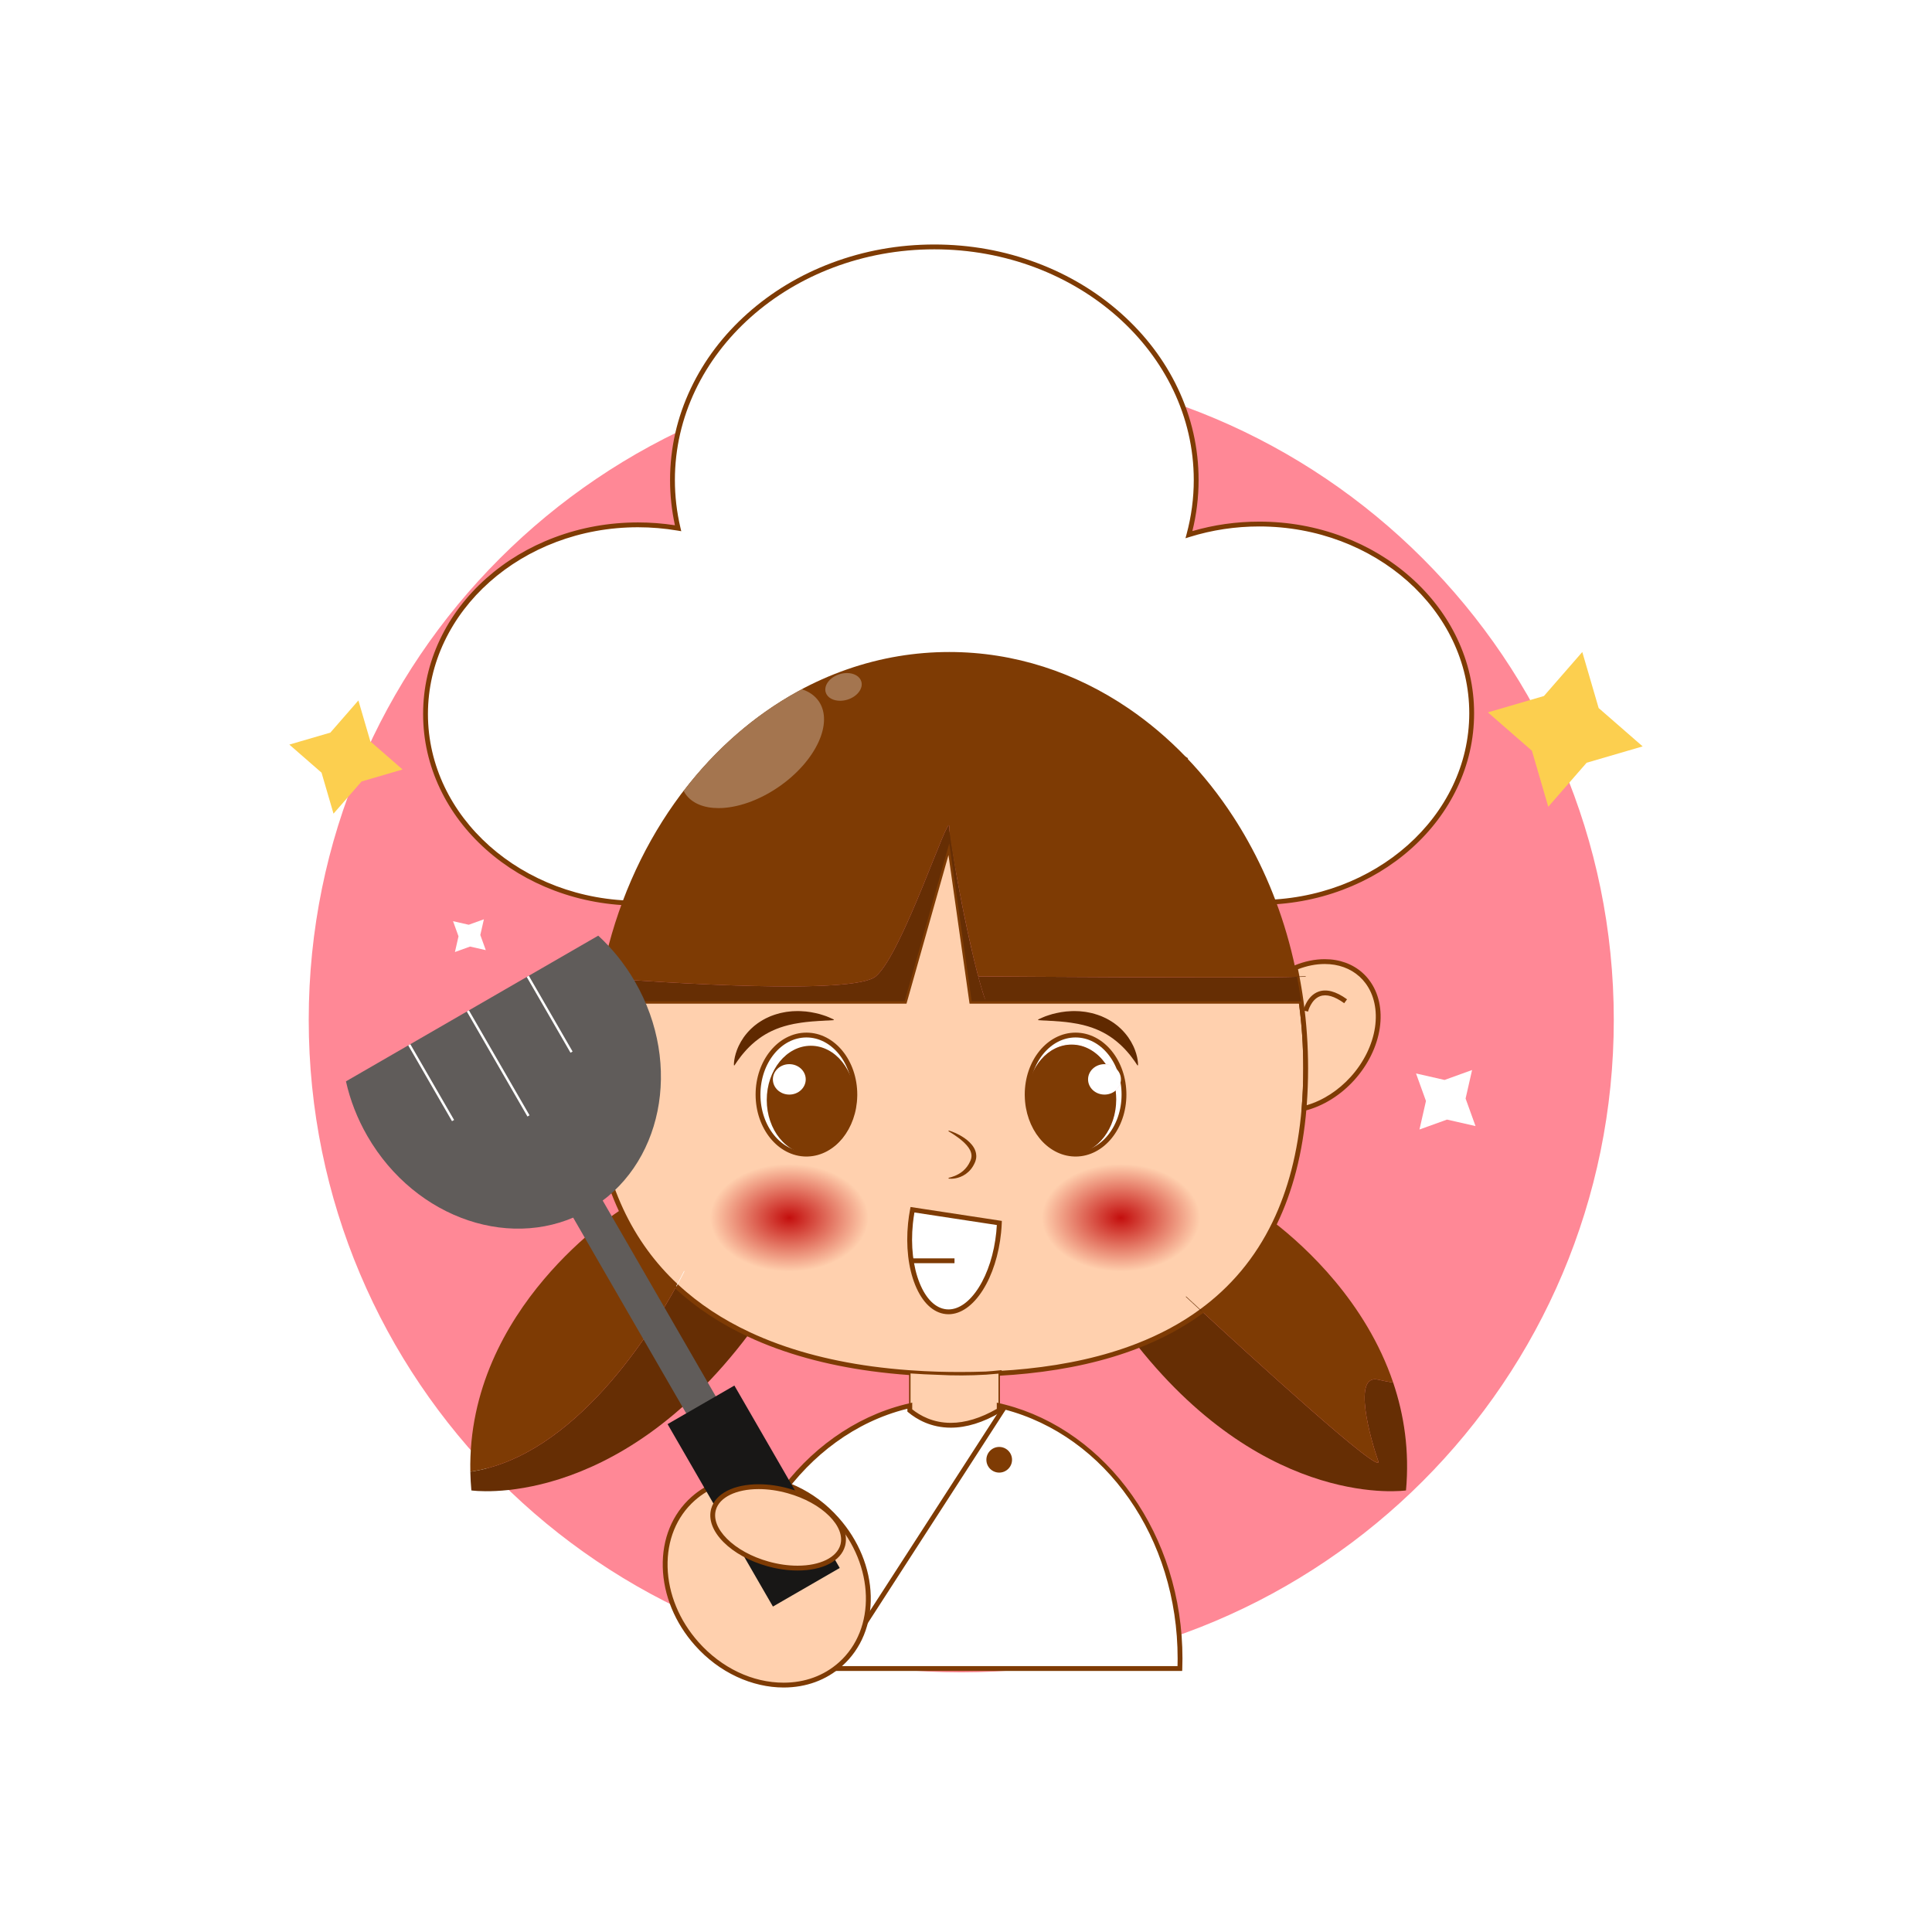 <?xml version="1.0" encoding="UTF-8"?>
<svg xmlns="http://www.w3.org/2000/svg" xmlns:xlink="http://www.w3.org/1999/xlink" width="4000" height="4000" viewBox="0 0 4000 4000">
<defs>
<clipPath id="clip-0">
<path clip-rule="nonzero" d="M 1416 2410 L 1852 2410 L 1852 2632 L 1416 2632 Z M 1416 2410 "/>
</clipPath>
<clipPath id="clip-1">
<path clip-rule="nonzero" d="M 1851.68 2521.301 C 1851.68 2582.27 1754.301 2631.691 1634.172 2631.691 C 1514.051 2631.691 1416.672 2582.27 1416.672 2521.301 C 1416.672 2460.32 1514.051 2410.898 1634.172 2410.898 C 1754.301 2410.898 1851.68 2460.32 1851.68 2521.301 Z M 1851.68 2521.301 "/>
</clipPath>
<clipPath id="clip-2">
<path clip-rule="nonzero" d="M 1851.68 2521.301 C 1851.68 2582.27 1754.301 2631.691 1634.172 2631.691 C 1514.051 2631.691 1416.672 2582.27 1416.672 2521.301 C 1416.672 2460.32 1514.051 2410.898 1634.172 2410.898 C 1754.301 2410.898 1851.68 2460.32 1851.68 2521.301 "/>
</clipPath>
<radialGradient id="radial-pattern-0" gradientUnits="userSpaceOnUse" cx="0" cy="0" fx="0" fy="0" r="137.942" gradientTransform="matrix(1.19, 0, 0, 0.81, 1634.18, 2521.3)">
<stop offset="0" stop-color="rgb(76.906%, 5.638%, 5.22%)" stop-opacity="1"/>
<stop offset="0.004" stop-color="rgb(76.997%, 5.934%, 5.467%)" stop-opacity="1"/>
<stop offset="0.008" stop-color="rgb(77.087%, 6.232%, 5.713%)" stop-opacity="1"/>
<stop offset="0.012" stop-color="rgb(77.177%, 6.529%, 5.96%)" stop-opacity="1"/>
<stop offset="0.016" stop-color="rgb(77.267%, 6.827%, 6.207%)" stop-opacity="1"/>
<stop offset="0.02" stop-color="rgb(77.359%, 7.123%, 6.453%)" stop-opacity="1"/>
<stop offset="0.023" stop-color="rgb(77.449%, 7.42%, 6.7%)" stop-opacity="1"/>
<stop offset="0.027" stop-color="rgb(77.539%, 7.718%, 6.947%)" stop-opacity="1"/>
<stop offset="0.031" stop-color="rgb(77.629%, 8.015%, 7.193%)" stop-opacity="1"/>
<stop offset="0.035" stop-color="rgb(77.721%, 8.311%, 7.44%)" stop-opacity="1"/>
<stop offset="0.039" stop-color="rgb(77.811%, 8.609%, 7.686%)" stop-opacity="1"/>
<stop offset="0.043" stop-color="rgb(77.901%, 8.907%, 7.933%)" stop-opacity="1"/>
<stop offset="0.047" stop-color="rgb(77.991%, 9.204%, 8.18%)" stop-opacity="1"/>
<stop offset="0.051" stop-color="rgb(78.081%, 9.5%, 8.426%)" stop-opacity="1"/>
<stop offset="0.055" stop-color="rgb(78.172%, 9.798%, 8.673%)" stop-opacity="1"/>
<stop offset="0.059" stop-color="rgb(78.262%, 10.095%, 8.92%)" stop-opacity="1"/>
<stop offset="0.062" stop-color="rgb(78.352%, 10.393%, 9.166%)" stop-opacity="1"/>
<stop offset="0.066" stop-color="rgb(78.442%, 10.689%, 9.413%)" stop-opacity="1"/>
<stop offset="0.07" stop-color="rgb(78.534%, 10.986%, 9.66%)" stop-opacity="1"/>
<stop offset="0.074" stop-color="rgb(78.624%, 11.284%, 9.906%)" stop-opacity="1"/>
<stop offset="0.078" stop-color="rgb(78.714%, 11.581%, 10.153%)" stop-opacity="1"/>
<stop offset="0.082" stop-color="rgb(78.804%, 11.879%, 10.399%)" stop-opacity="1"/>
<stop offset="0.086" stop-color="rgb(78.896%, 12.175%, 10.646%)" stop-opacity="1"/>
<stop offset="0.09" stop-color="rgb(78.986%, 12.473%, 10.893%)" stop-opacity="1"/>
<stop offset="0.094" stop-color="rgb(79.076%, 12.77%, 11.139%)" stop-opacity="1"/>
<stop offset="0.098" stop-color="rgb(79.166%, 13.068%, 11.386%)" stop-opacity="1"/>
<stop offset="0.102" stop-color="rgb(79.256%, 13.364%, 11.633%)" stop-opacity="1"/>
<stop offset="0.105" stop-color="rgb(79.347%, 13.661%, 11.879%)" stop-opacity="1"/>
<stop offset="0.109" stop-color="rgb(79.437%, 13.959%, 12.126%)" stop-opacity="1"/>
<stop offset="0.113" stop-color="rgb(79.527%, 14.256%, 12.372%)" stop-opacity="1"/>
<stop offset="0.117" stop-color="rgb(79.617%, 14.552%, 12.619%)" stop-opacity="1"/>
<stop offset="0.121" stop-color="rgb(79.709%, 14.85%, 12.866%)" stop-opacity="1"/>
<stop offset="0.125" stop-color="rgb(79.799%, 15.147%, 13.112%)" stop-opacity="1"/>
<stop offset="0.129" stop-color="rgb(79.889%, 15.445%, 13.359%)" stop-opacity="1"/>
<stop offset="0.133" stop-color="rgb(79.979%, 15.741%, 13.606%)" stop-opacity="1"/>
<stop offset="0.137" stop-color="rgb(80.07%, 16.039%, 13.852%)" stop-opacity="1"/>
<stop offset="0.141" stop-color="rgb(80.161%, 16.336%, 14.099%)" stop-opacity="1"/>
<stop offset="0.145" stop-color="rgb(80.251%, 16.634%, 14.346%)" stop-opacity="1"/>
<stop offset="0.148" stop-color="rgb(80.341%, 16.93%, 14.592%)" stop-opacity="1"/>
<stop offset="0.152" stop-color="rgb(80.431%, 17.227%, 14.839%)" stop-opacity="1"/>
<stop offset="0.156" stop-color="rgb(80.522%, 17.525%, 15.085%)" stop-opacity="1"/>
<stop offset="0.16" stop-color="rgb(80.612%, 17.822%, 15.332%)" stop-opacity="1"/>
<stop offset="0.164" stop-color="rgb(80.702%, 18.12%, 15.579%)" stop-opacity="1"/>
<stop offset="0.168" stop-color="rgb(80.792%, 18.416%, 15.825%)" stop-opacity="1"/>
<stop offset="0.172" stop-color="rgb(80.884%, 18.713%, 16.072%)" stop-opacity="1"/>
<stop offset="0.176" stop-color="rgb(80.974%, 19.011%, 16.319%)" stop-opacity="1"/>
<stop offset="0.18" stop-color="rgb(81.064%, 19.308%, 16.565%)" stop-opacity="1"/>
<stop offset="0.184" stop-color="rgb(81.154%, 19.604%, 16.812%)" stop-opacity="1"/>
<stop offset="0.188" stop-color="rgb(81.245%, 19.902%, 17.058%)" stop-opacity="1"/>
<stop offset="0.191" stop-color="rgb(81.335%, 20.2%, 17.305%)" stop-opacity="1"/>
<stop offset="0.195" stop-color="rgb(81.425%, 20.497%, 17.552%)" stop-opacity="1"/>
<stop offset="0.199" stop-color="rgb(81.516%, 20.793%, 17.798%)" stop-opacity="1"/>
<stop offset="0.203" stop-color="rgb(81.607%, 21.091%, 18.045%)" stop-opacity="1"/>
<stop offset="0.207" stop-color="rgb(81.697%, 21.388%, 18.292%)" stop-opacity="1"/>
<stop offset="0.211" stop-color="rgb(81.787%, 21.686%, 18.538%)" stop-opacity="1"/>
<stop offset="0.215" stop-color="rgb(81.877%, 21.982%, 18.785%)" stop-opacity="1"/>
<stop offset="0.219" stop-color="rgb(81.967%, 22.279%, 19.032%)" stop-opacity="1"/>
<stop offset="0.223" stop-color="rgb(82.059%, 22.577%, 19.278%)" stop-opacity="1"/>
<stop offset="0.227" stop-color="rgb(82.149%, 22.874%, 19.525%)" stop-opacity="1"/>
<stop offset="0.23" stop-color="rgb(82.239%, 23.17%, 19.771%)" stop-opacity="1"/>
<stop offset="0.234" stop-color="rgb(82.329%, 23.468%, 20.018%)" stop-opacity="1"/>
<stop offset="0.238" stop-color="rgb(82.42%, 23.766%, 20.265%)" stop-opacity="1"/>
<stop offset="0.242" stop-color="rgb(82.51%, 24.063%, 20.511%)" stop-opacity="1"/>
<stop offset="0.246" stop-color="rgb(82.6%, 24.359%, 20.758%)" stop-opacity="1"/>
<stop offset="0.25" stop-color="rgb(82.69%, 24.657%, 21.005%)" stop-opacity="1"/>
<stop offset="0.254" stop-color="rgb(82.782%, 24.954%, 21.251%)" stop-opacity="1"/>
<stop offset="0.258" stop-color="rgb(82.872%, 25.252%, 21.498%)" stop-opacity="1"/>
<stop offset="0.262" stop-color="rgb(82.962%, 25.549%, 21.744%)" stop-opacity="1"/>
<stop offset="0.266" stop-color="rgb(83.052%, 25.845%, 21.991%)" stop-opacity="1"/>
<stop offset="0.27" stop-color="rgb(83.142%, 26.143%, 22.238%)" stop-opacity="1"/>
<stop offset="0.273" stop-color="rgb(83.234%, 26.44%, 22.484%)" stop-opacity="1"/>
<stop offset="0.277" stop-color="rgb(83.324%, 26.738%, 22.731%)" stop-opacity="1"/>
<stop offset="0.281" stop-color="rgb(83.414%, 27.034%, 22.978%)" stop-opacity="1"/>
<stop offset="0.285" stop-color="rgb(83.504%, 27.332%, 23.224%)" stop-opacity="1"/>
<stop offset="0.289" stop-color="rgb(83.595%, 27.629%, 23.471%)" stop-opacity="1"/>
<stop offset="0.293" stop-color="rgb(83.685%, 27.927%, 23.718%)" stop-opacity="1"/>
<stop offset="0.297" stop-color="rgb(83.775%, 28.223%, 23.964%)" stop-opacity="1"/>
<stop offset="0.301" stop-color="rgb(83.865%, 28.52%, 24.211%)" stop-opacity="1"/>
<stop offset="0.305" stop-color="rgb(83.957%, 28.818%, 24.457%)" stop-opacity="1"/>
<stop offset="0.309" stop-color="rgb(84.047%, 29.115%, 24.704%)" stop-opacity="1"/>
<stop offset="0.312" stop-color="rgb(84.137%, 29.411%, 24.951%)" stop-opacity="1"/>
<stop offset="0.316" stop-color="rgb(84.227%, 29.709%, 25.197%)" stop-opacity="1"/>
<stop offset="0.32" stop-color="rgb(84.317%, 30.006%, 25.444%)" stop-opacity="1"/>
<stop offset="0.324" stop-color="rgb(84.409%, 30.304%, 25.691%)" stop-opacity="1"/>
<stop offset="0.328" stop-color="rgb(84.499%, 30.6%, 25.937%)" stop-opacity="1"/>
<stop offset="0.332" stop-color="rgb(84.589%, 30.898%, 26.184%)" stop-opacity="1"/>
<stop offset="0.336" stop-color="rgb(84.679%, 31.195%, 26.43%)" stop-opacity="1"/>
<stop offset="0.34" stop-color="rgb(84.77%, 31.493%, 26.677%)" stop-opacity="1"/>
<stop offset="0.344" stop-color="rgb(84.86%, 31.789%, 26.924%)" stop-opacity="1"/>
<stop offset="0.348" stop-color="rgb(84.95%, 32.086%, 27.17%)" stop-opacity="1"/>
<stop offset="0.352" stop-color="rgb(85.04%, 32.384%, 27.417%)" stop-opacity="1"/>
<stop offset="0.355" stop-color="rgb(85.132%, 32.681%, 27.664%)" stop-opacity="1"/>
<stop offset="0.359" stop-color="rgb(85.222%, 32.979%, 27.91%)" stop-opacity="1"/>
<stop offset="0.363" stop-color="rgb(85.312%, 33.275%, 28.157%)" stop-opacity="1"/>
<stop offset="0.367" stop-color="rgb(85.402%, 33.572%, 28.404%)" stop-opacity="1"/>
<stop offset="0.371" stop-color="rgb(85.492%, 33.87%, 28.65%)" stop-opacity="1"/>
<stop offset="0.375" stop-color="rgb(85.583%, 34.167%, 28.897%)" stop-opacity="1"/>
<stop offset="0.379" stop-color="rgb(85.674%, 34.464%, 29.143%)" stop-opacity="1"/>
<stop offset="0.383" stop-color="rgb(85.764%, 34.761%, 29.39%)" stop-opacity="1"/>
<stop offset="0.387" stop-color="rgb(85.854%, 35.059%, 29.637%)" stop-opacity="1"/>
<stop offset="0.391" stop-color="rgb(85.945%, 35.356%, 29.883%)" stop-opacity="1"/>
<stop offset="0.395" stop-color="rgb(86.035%, 35.652%, 30.13%)" stop-opacity="1"/>
<stop offset="0.398" stop-color="rgb(86.125%, 35.95%, 30.377%)" stop-opacity="1"/>
<stop offset="0.402" stop-color="rgb(86.215%, 36.247%, 30.623%)" stop-opacity="1"/>
<stop offset="0.406" stop-color="rgb(86.307%, 36.545%, 30.87%)" stop-opacity="1"/>
<stop offset="0.41" stop-color="rgb(86.397%, 36.841%, 31.116%)" stop-opacity="1"/>
<stop offset="0.414" stop-color="rgb(86.487%, 37.138%, 31.363%)" stop-opacity="1"/>
<stop offset="0.418" stop-color="rgb(86.577%, 37.436%, 31.61%)" stop-opacity="1"/>
<stop offset="0.422" stop-color="rgb(86.667%, 37.733%, 31.856%)" stop-opacity="1"/>
<stop offset="0.426" stop-color="rgb(86.758%, 38.029%, 32.103%)" stop-opacity="1"/>
<stop offset="0.43" stop-color="rgb(86.848%, 38.327%, 32.35%)" stop-opacity="1"/>
<stop offset="0.434" stop-color="rgb(86.938%, 38.625%, 32.596%)" stop-opacity="1"/>
<stop offset="0.438" stop-color="rgb(87.029%, 38.922%, 32.843%)" stop-opacity="1"/>
<stop offset="0.441" stop-color="rgb(87.12%, 39.22%, 33.09%)" stop-opacity="1"/>
<stop offset="0.445" stop-color="rgb(87.21%, 39.516%, 33.336%)" stop-opacity="1"/>
<stop offset="0.449" stop-color="rgb(87.3%, 39.813%, 33.583%)" stop-opacity="1"/>
<stop offset="0.453" stop-color="rgb(87.39%, 40.111%, 33.829%)" stop-opacity="1"/>
<stop offset="0.457" stop-color="rgb(87.482%, 40.408%, 34.076%)" stop-opacity="1"/>
<stop offset="0.461" stop-color="rgb(87.572%, 40.704%, 34.323%)" stop-opacity="1"/>
<stop offset="0.465" stop-color="rgb(87.662%, 41.002%, 34.569%)" stop-opacity="1"/>
<stop offset="0.469" stop-color="rgb(87.752%, 41.299%, 34.816%)" stop-opacity="1"/>
<stop offset="0.473" stop-color="rgb(87.842%, 41.597%, 35.063%)" stop-opacity="1"/>
<stop offset="0.477" stop-color="rgb(87.933%, 41.893%, 35.309%)" stop-opacity="1"/>
<stop offset="0.48" stop-color="rgb(88.023%, 42.191%, 35.556%)" stop-opacity="1"/>
<stop offset="0.484" stop-color="rgb(88.113%, 42.488%, 35.802%)" stop-opacity="1"/>
<stop offset="0.488" stop-color="rgb(88.203%, 42.786%, 36.049%)" stop-opacity="1"/>
<stop offset="0.492" stop-color="rgb(88.295%, 43.082%, 36.296%)" stop-opacity="1"/>
<stop offset="0.496" stop-color="rgb(88.385%, 43.379%, 36.542%)" stop-opacity="1"/>
<stop offset="0.5" stop-color="rgb(88.475%, 43.677%, 36.789%)" stop-opacity="1"/>
<stop offset="0.504" stop-color="rgb(88.565%, 43.974%, 37.036%)" stop-opacity="1"/>
<stop offset="0.508" stop-color="rgb(88.657%, 44.27%, 37.282%)" stop-opacity="1"/>
<stop offset="0.512" stop-color="rgb(88.747%, 44.568%, 37.529%)" stop-opacity="1"/>
<stop offset="0.516" stop-color="rgb(88.837%, 44.865%, 37.776%)" stop-opacity="1"/>
<stop offset="0.52" stop-color="rgb(88.927%, 45.163%, 38.022%)" stop-opacity="1"/>
<stop offset="0.523" stop-color="rgb(89.017%, 45.459%, 38.269%)" stop-opacity="1"/>
<stop offset="0.527" stop-color="rgb(89.108%, 45.757%, 38.515%)" stop-opacity="1"/>
<stop offset="0.531" stop-color="rgb(89.198%, 46.054%, 38.762%)" stop-opacity="1"/>
<stop offset="0.535" stop-color="rgb(89.288%, 46.352%, 39.009%)" stop-opacity="1"/>
<stop offset="0.539" stop-color="rgb(89.378%, 46.649%, 39.255%)" stop-opacity="1"/>
<stop offset="0.543" stop-color="rgb(89.47%, 46.945%, 39.502%)" stop-opacity="1"/>
<stop offset="0.547" stop-color="rgb(89.56%, 47.243%, 39.749%)" stop-opacity="1"/>
<stop offset="0.551" stop-color="rgb(89.65%, 47.54%, 39.995%)" stop-opacity="1"/>
<stop offset="0.555" stop-color="rgb(89.74%, 47.838%, 40.242%)" stop-opacity="1"/>
<stop offset="0.559" stop-color="rgb(89.832%, 48.134%, 40.488%)" stop-opacity="1"/>
<stop offset="0.562" stop-color="rgb(89.922%, 48.431%, 40.735%)" stop-opacity="1"/>
<stop offset="0.566" stop-color="rgb(90.012%, 48.729%, 40.982%)" stop-opacity="1"/>
<stop offset="0.57" stop-color="rgb(90.102%, 49.026%, 41.228%)" stop-opacity="1"/>
<stop offset="0.574" stop-color="rgb(90.192%, 49.323%, 41.475%)" stop-opacity="1"/>
<stop offset="0.578" stop-color="rgb(90.283%, 49.62%, 41.722%)" stop-opacity="1"/>
<stop offset="0.582" stop-color="rgb(90.373%, 49.918%, 41.968%)" stop-opacity="1"/>
<stop offset="0.586" stop-color="rgb(90.463%, 50.215%, 42.215%)" stop-opacity="1"/>
<stop offset="0.59" stop-color="rgb(90.553%, 50.511%, 42.462%)" stop-opacity="1"/>
<stop offset="0.594" stop-color="rgb(90.645%, 50.809%, 42.708%)" stop-opacity="1"/>
<stop offset="0.598" stop-color="rgb(90.735%, 51.106%, 42.955%)" stop-opacity="1"/>
<stop offset="0.602" stop-color="rgb(90.825%, 51.404%, 43.201%)" stop-opacity="1"/>
<stop offset="0.605" stop-color="rgb(90.915%, 51.7%, 43.448%)" stop-opacity="1"/>
<stop offset="0.609" stop-color="rgb(91.006%, 51.997%, 43.695%)" stop-opacity="1"/>
<stop offset="0.613" stop-color="rgb(91.096%, 52.295%, 43.941%)" stop-opacity="1"/>
<stop offset="0.617" stop-color="rgb(91.187%, 52.592%, 44.188%)" stop-opacity="1"/>
<stop offset="0.621" stop-color="rgb(91.277%, 52.89%, 44.435%)" stop-opacity="1"/>
<stop offset="0.625" stop-color="rgb(91.368%, 53.186%, 44.681%)" stop-opacity="1"/>
<stop offset="0.629" stop-color="rgb(91.458%, 53.484%, 44.928%)" stop-opacity="1"/>
<stop offset="0.633" stop-color="rgb(91.548%, 53.781%, 45.174%)" stop-opacity="1"/>
<stop offset="0.637" stop-color="rgb(91.638%, 54.079%, 45.421%)" stop-opacity="1"/>
<stop offset="0.641" stop-color="rgb(91.728%, 54.375%, 45.668%)" stop-opacity="1"/>
<stop offset="0.645" stop-color="rgb(91.82%, 54.672%, 45.914%)" stop-opacity="1"/>
<stop offset="0.648" stop-color="rgb(91.91%, 54.97%, 46.161%)" stop-opacity="1"/>
<stop offset="0.652" stop-color="rgb(92%, 55.267%, 46.408%)" stop-opacity="1"/>
<stop offset="0.656" stop-color="rgb(92.09%, 55.563%, 46.654%)" stop-opacity="1"/>
<stop offset="0.66" stop-color="rgb(92.181%, 55.861%, 46.901%)" stop-opacity="1"/>
<stop offset="0.664" stop-color="rgb(92.271%, 56.158%, 47.148%)" stop-opacity="1"/>
<stop offset="0.668" stop-color="rgb(92.361%, 56.456%, 47.394%)" stop-opacity="1"/>
<stop offset="0.672" stop-color="rgb(92.451%, 56.752%, 47.641%)" stop-opacity="1"/>
<stop offset="0.676" stop-color="rgb(92.543%, 57.05%, 47.887%)" stop-opacity="1"/>
<stop offset="0.68" stop-color="rgb(92.633%, 57.347%, 48.134%)" stop-opacity="1"/>
<stop offset="0.684" stop-color="rgb(92.723%, 57.645%, 48.381%)" stop-opacity="1"/>
<stop offset="0.688" stop-color="rgb(92.813%, 57.941%, 48.627%)" stop-opacity="1"/>
<stop offset="0.691" stop-color="rgb(92.903%, 58.238%, 48.874%)" stop-opacity="1"/>
<stop offset="0.695" stop-color="rgb(92.995%, 58.536%, 49.121%)" stop-opacity="1"/>
<stop offset="0.699" stop-color="rgb(93.085%, 58.833%, 49.367%)" stop-opacity="1"/>
<stop offset="0.703" stop-color="rgb(93.175%, 59.129%, 49.614%)" stop-opacity="1"/>
<stop offset="0.707" stop-color="rgb(93.265%, 59.427%, 49.86%)" stop-opacity="1"/>
<stop offset="0.711" stop-color="rgb(93.356%, 59.724%, 50.107%)" stop-opacity="1"/>
<stop offset="0.715" stop-color="rgb(93.446%, 60.022%, 50.354%)" stop-opacity="1"/>
<stop offset="0.719" stop-color="rgb(93.536%, 60.32%, 50.6%)" stop-opacity="1"/>
<stop offset="0.723" stop-color="rgb(93.626%, 60.616%, 50.847%)" stop-opacity="1"/>
<stop offset="0.727" stop-color="rgb(93.718%, 60.913%, 51.094%)" stop-opacity="1"/>
<stop offset="0.73" stop-color="rgb(93.808%, 61.211%, 51.34%)" stop-opacity="1"/>
<stop offset="0.734" stop-color="rgb(93.898%, 61.508%, 51.587%)" stop-opacity="1"/>
<stop offset="0.738" stop-color="rgb(93.988%, 61.804%, 51.834%)" stop-opacity="1"/>
<stop offset="0.742" stop-color="rgb(94.078%, 62.102%, 52.08%)" stop-opacity="1"/>
<stop offset="0.746" stop-color="rgb(94.17%, 62.399%, 52.327%)" stop-opacity="1"/>
<stop offset="0.75" stop-color="rgb(94.26%, 62.697%, 52.573%)" stop-opacity="1"/>
<stop offset="0.754" stop-color="rgb(94.35%, 62.993%, 52.82%)" stop-opacity="1"/>
<stop offset="0.758" stop-color="rgb(94.44%, 63.29%, 53.067%)" stop-opacity="1"/>
<stop offset="0.762" stop-color="rgb(94.531%, 63.588%, 53.313%)" stop-opacity="1"/>
<stop offset="0.766" stop-color="rgb(94.621%, 63.885%, 53.56%)" stop-opacity="1"/>
<stop offset="0.77" stop-color="rgb(94.711%, 64.182%, 53.807%)" stop-opacity="1"/>
<stop offset="0.773" stop-color="rgb(94.801%, 64.479%, 54.053%)" stop-opacity="1"/>
<stop offset="0.777" stop-color="rgb(94.893%, 64.777%, 54.3%)" stop-opacity="1"/>
<stop offset="0.781" stop-color="rgb(94.983%, 65.074%, 54.546%)" stop-opacity="1"/>
<stop offset="0.785" stop-color="rgb(95.073%, 65.37%, 54.793%)" stop-opacity="1"/>
<stop offset="0.789" stop-color="rgb(95.163%, 65.668%, 55.04%)" stop-opacity="1"/>
<stop offset="0.793" stop-color="rgb(95.253%, 65.965%, 55.286%)" stop-opacity="1"/>
<stop offset="0.797" stop-color="rgb(95.345%, 66.263%, 55.533%)" stop-opacity="1"/>
<stop offset="0.801" stop-color="rgb(95.435%, 66.56%, 55.78%)" stop-opacity="1"/>
<stop offset="0.805" stop-color="rgb(95.525%, 66.856%, 56.026%)" stop-opacity="1"/>
<stop offset="0.809" stop-color="rgb(95.615%, 67.154%, 56.273%)" stop-opacity="1"/>
<stop offset="0.812" stop-color="rgb(95.706%, 67.451%, 56.52%)" stop-opacity="1"/>
<stop offset="0.816" stop-color="rgb(95.796%, 67.749%, 56.766%)" stop-opacity="1"/>
<stop offset="0.82" stop-color="rgb(95.886%, 68.045%, 57.013%)" stop-opacity="1"/>
<stop offset="0.824" stop-color="rgb(95.976%, 68.343%, 57.259%)" stop-opacity="1"/>
<stop offset="0.828" stop-color="rgb(96.068%, 68.64%, 57.506%)" stop-opacity="1"/>
<stop offset="0.832" stop-color="rgb(96.158%, 68.938%, 57.753%)" stop-opacity="1"/>
<stop offset="0.836" stop-color="rgb(96.248%, 69.234%, 57.999%)" stop-opacity="1"/>
<stop offset="0.84" stop-color="rgb(96.338%, 69.531%, 58.246%)" stop-opacity="1"/>
<stop offset="0.844" stop-color="rgb(96.428%, 69.829%, 58.493%)" stop-opacity="1"/>
<stop offset="0.848" stop-color="rgb(96.519%, 70.126%, 58.739%)" stop-opacity="1"/>
<stop offset="0.852" stop-color="rgb(96.609%, 70.422%, 58.986%)" stop-opacity="1"/>
<stop offset="0.855" stop-color="rgb(96.7%, 70.72%, 59.232%)" stop-opacity="1"/>
<stop offset="0.859" stop-color="rgb(96.79%, 71.017%, 59.479%)" stop-opacity="1"/>
<stop offset="0.863" stop-color="rgb(96.881%, 71.315%, 59.726%)" stop-opacity="1"/>
<stop offset="0.867" stop-color="rgb(96.971%, 71.611%, 59.972%)" stop-opacity="1"/>
<stop offset="0.871" stop-color="rgb(97.061%, 71.909%, 60.219%)" stop-opacity="1"/>
<stop offset="0.875" stop-color="rgb(97.151%, 72.206%, 60.466%)" stop-opacity="1"/>
<stop offset="0.879" stop-color="rgb(97.243%, 72.504%, 60.712%)" stop-opacity="1"/>
<stop offset="0.883" stop-color="rgb(97.333%, 72.8%, 60.959%)" stop-opacity="1"/>
<stop offset="0.887" stop-color="rgb(97.423%, 73.097%, 61.206%)" stop-opacity="1"/>
<stop offset="0.891" stop-color="rgb(97.513%, 73.395%, 61.452%)" stop-opacity="1"/>
<stop offset="0.895" stop-color="rgb(97.603%, 73.692%, 61.699%)" stop-opacity="1"/>
<stop offset="0.898" stop-color="rgb(97.694%, 73.99%, 61.945%)" stop-opacity="1"/>
<stop offset="0.902" stop-color="rgb(97.784%, 74.286%, 62.192%)" stop-opacity="1"/>
<stop offset="0.906" stop-color="rgb(97.874%, 74.583%, 62.439%)" stop-opacity="1"/>
<stop offset="0.91" stop-color="rgb(97.964%, 74.881%, 62.685%)" stop-opacity="1"/>
<stop offset="0.914" stop-color="rgb(98.056%, 75.179%, 62.932%)" stop-opacity="1"/>
<stop offset="0.918" stop-color="rgb(98.146%, 75.475%, 63.179%)" stop-opacity="1"/>
<stop offset="0.922" stop-color="rgb(98.236%, 75.772%, 63.425%)" stop-opacity="1"/>
<stop offset="0.926" stop-color="rgb(98.326%, 76.07%, 63.672%)" stop-opacity="1"/>
<stop offset="0.93" stop-color="rgb(98.418%, 76.367%, 63.918%)" stop-opacity="1"/>
<stop offset="0.934" stop-color="rgb(98.508%, 76.663%, 64.165%)" stop-opacity="1"/>
<stop offset="0.938" stop-color="rgb(98.598%, 76.961%, 64.412%)" stop-opacity="1"/>
<stop offset="0.941" stop-color="rgb(98.688%, 77.258%, 64.658%)" stop-opacity="1"/>
<stop offset="0.945" stop-color="rgb(98.778%, 77.556%, 64.905%)" stop-opacity="1"/>
<stop offset="0.949" stop-color="rgb(98.869%, 77.852%, 65.152%)" stop-opacity="1"/>
<stop offset="0.953" stop-color="rgb(98.959%, 78.149%, 65.398%)" stop-opacity="1"/>
<stop offset="0.957" stop-color="rgb(99.049%, 78.447%, 65.645%)" stop-opacity="1"/>
<stop offset="0.961" stop-color="rgb(99.139%, 78.745%, 65.892%)" stop-opacity="1"/>
<stop offset="0.965" stop-color="rgb(99.231%, 79.041%, 66.138%)" stop-opacity="1"/>
<stop offset="0.969" stop-color="rgb(99.321%, 79.338%, 66.385%)" stop-opacity="1"/>
<stop offset="0.973" stop-color="rgb(99.411%, 79.636%, 66.631%)" stop-opacity="1"/>
<stop offset="0.977" stop-color="rgb(99.501%, 79.933%, 66.878%)" stop-opacity="1"/>
<stop offset="0.98" stop-color="rgb(99.593%, 80.229%, 67.125%)" stop-opacity="1"/>
<stop offset="0.984" stop-color="rgb(99.683%, 80.527%, 67.371%)" stop-opacity="1"/>
<stop offset="0.988" stop-color="rgb(99.773%, 80.824%, 67.618%)" stop-opacity="1"/>
<stop offset="0.992" stop-color="rgb(99.863%, 81.122%, 67.865%)" stop-opacity="1"/>
<stop offset="0.996" stop-color="rgb(99.954%, 81.419%, 68.111%)" stop-opacity="1"/>
<stop offset="1" stop-color="rgb(100%, 81.567%, 68.234%)" stop-opacity="1"/>
</radialGradient>
<clipPath id="clip-3">
<path clip-rule="nonzero" d="M 2103 2410 L 2539 2410 L 2539 2632 L 2103 2632 Z M 2103 2410 "/>
</clipPath>
<clipPath id="clip-4">
<path clip-rule="nonzero" d="M 2538.25 2521.301 C 2538.25 2582.27 2440.871 2631.691 2320.75 2631.691 C 2200.629 2631.691 2103.25 2582.27 2103.25 2521.301 C 2103.25 2460.32 2200.629 2410.898 2320.75 2410.898 C 2440.871 2410.898 2538.25 2460.32 2538.25 2521.301 Z M 2538.25 2521.301 "/>
</clipPath>
<clipPath id="clip-5">
<path clip-rule="nonzero" d="M 2538.25 2521.301 C 2538.25 2582.27 2440.871 2631.691 2320.75 2631.691 C 2200.629 2631.691 2103.25 2582.27 2103.25 2521.301 C 2103.25 2460.32 2200.629 2410.898 2320.75 2410.898 C 2440.871 2410.898 2538.25 2460.32 2538.25 2521.301 "/>
</clipPath>
<radialGradient id="radial-pattern-1" gradientUnits="userSpaceOnUse" cx="0" cy="0" fx="0" fy="0" r="137.944" gradientTransform="matrix(1.19, 0, 0, 0.81, 2320.75, 2521.3)">
<stop offset="0" stop-color="rgb(76.906%, 5.638%, 5.22%)" stop-opacity="1"/>
<stop offset="0.004" stop-color="rgb(76.997%, 5.934%, 5.467%)" stop-opacity="1"/>
<stop offset="0.008" stop-color="rgb(77.087%, 6.232%, 5.713%)" stop-opacity="1"/>
<stop offset="0.012" stop-color="rgb(77.177%, 6.529%, 5.96%)" stop-opacity="1"/>
<stop offset="0.016" stop-color="rgb(77.267%, 6.827%, 6.207%)" stop-opacity="1"/>
<stop offset="0.02" stop-color="rgb(77.359%, 7.123%, 6.453%)" stop-opacity="1"/>
<stop offset="0.023" stop-color="rgb(77.449%, 7.42%, 6.7%)" stop-opacity="1"/>
<stop offset="0.027" stop-color="rgb(77.539%, 7.718%, 6.947%)" stop-opacity="1"/>
<stop offset="0.031" stop-color="rgb(77.629%, 8.015%, 7.193%)" stop-opacity="1"/>
<stop offset="0.035" stop-color="rgb(77.721%, 8.311%, 7.44%)" stop-opacity="1"/>
<stop offset="0.039" stop-color="rgb(77.811%, 8.609%, 7.686%)" stop-opacity="1"/>
<stop offset="0.043" stop-color="rgb(77.901%, 8.907%, 7.933%)" stop-opacity="1"/>
<stop offset="0.047" stop-color="rgb(77.991%, 9.204%, 8.18%)" stop-opacity="1"/>
<stop offset="0.051" stop-color="rgb(78.081%, 9.5%, 8.426%)" stop-opacity="1"/>
<stop offset="0.055" stop-color="rgb(78.172%, 9.798%, 8.673%)" stop-opacity="1"/>
<stop offset="0.059" stop-color="rgb(78.262%, 10.095%, 8.92%)" stop-opacity="1"/>
<stop offset="0.062" stop-color="rgb(78.352%, 10.393%, 9.166%)" stop-opacity="1"/>
<stop offset="0.066" stop-color="rgb(78.442%, 10.689%, 9.413%)" stop-opacity="1"/>
<stop offset="0.07" stop-color="rgb(78.534%, 10.986%, 9.66%)" stop-opacity="1"/>
<stop offset="0.074" stop-color="rgb(78.624%, 11.284%, 9.906%)" stop-opacity="1"/>
<stop offset="0.078" stop-color="rgb(78.714%, 11.581%, 10.153%)" stop-opacity="1"/>
<stop offset="0.082" stop-color="rgb(78.804%, 11.879%, 10.399%)" stop-opacity="1"/>
<stop offset="0.086" stop-color="rgb(78.896%, 12.175%, 10.646%)" stop-opacity="1"/>
<stop offset="0.09" stop-color="rgb(78.986%, 12.473%, 10.893%)" stop-opacity="1"/>
<stop offset="0.094" stop-color="rgb(79.076%, 12.77%, 11.139%)" stop-opacity="1"/>
<stop offset="0.098" stop-color="rgb(79.166%, 13.068%, 11.386%)" stop-opacity="1"/>
<stop offset="0.102" stop-color="rgb(79.256%, 13.364%, 11.633%)" stop-opacity="1"/>
<stop offset="0.105" stop-color="rgb(79.347%, 13.661%, 11.879%)" stop-opacity="1"/>
<stop offset="0.109" stop-color="rgb(79.437%, 13.959%, 12.126%)" stop-opacity="1"/>
<stop offset="0.113" stop-color="rgb(79.527%, 14.256%, 12.372%)" stop-opacity="1"/>
<stop offset="0.117" stop-color="rgb(79.617%, 14.552%, 12.619%)" stop-opacity="1"/>
<stop offset="0.121" stop-color="rgb(79.709%, 14.85%, 12.866%)" stop-opacity="1"/>
<stop offset="0.125" stop-color="rgb(79.799%, 15.147%, 13.112%)" stop-opacity="1"/>
<stop offset="0.129" stop-color="rgb(79.889%, 15.445%, 13.359%)" stop-opacity="1"/>
<stop offset="0.133" stop-color="rgb(79.979%, 15.741%, 13.606%)" stop-opacity="1"/>
<stop offset="0.137" stop-color="rgb(80.07%, 16.039%, 13.852%)" stop-opacity="1"/>
<stop offset="0.141" stop-color="rgb(80.161%, 16.336%, 14.099%)" stop-opacity="1"/>
<stop offset="0.145" stop-color="rgb(80.251%, 16.634%, 14.346%)" stop-opacity="1"/>
<stop offset="0.148" stop-color="rgb(80.341%, 16.93%, 14.592%)" stop-opacity="1"/>
<stop offset="0.152" stop-color="rgb(80.431%, 17.227%, 14.839%)" stop-opacity="1"/>
<stop offset="0.156" stop-color="rgb(80.522%, 17.525%, 15.085%)" stop-opacity="1"/>
<stop offset="0.16" stop-color="rgb(80.612%, 17.822%, 15.332%)" stop-opacity="1"/>
<stop offset="0.164" stop-color="rgb(80.702%, 18.12%, 15.579%)" stop-opacity="1"/>
<stop offset="0.168" stop-color="rgb(80.792%, 18.416%, 15.825%)" stop-opacity="1"/>
<stop offset="0.172" stop-color="rgb(80.884%, 18.713%, 16.072%)" stop-opacity="1"/>
<stop offset="0.176" stop-color="rgb(80.974%, 19.011%, 16.319%)" stop-opacity="1"/>
<stop offset="0.18" stop-color="rgb(81.064%, 19.308%, 16.565%)" stop-opacity="1"/>
<stop offset="0.184" stop-color="rgb(81.154%, 19.604%, 16.812%)" stop-opacity="1"/>
<stop offset="0.188" stop-color="rgb(81.245%, 19.902%, 17.058%)" stop-opacity="1"/>
<stop offset="0.191" stop-color="rgb(81.335%, 20.2%, 17.305%)" stop-opacity="1"/>
<stop offset="0.195" stop-color="rgb(81.425%, 20.497%, 17.552%)" stop-opacity="1"/>
<stop offset="0.199" stop-color="rgb(81.516%, 20.793%, 17.798%)" stop-opacity="1"/>
<stop offset="0.203" stop-color="rgb(81.607%, 21.091%, 18.045%)" stop-opacity="1"/>
<stop offset="0.207" stop-color="rgb(81.697%, 21.388%, 18.292%)" stop-opacity="1"/>
<stop offset="0.211" stop-color="rgb(81.787%, 21.686%, 18.538%)" stop-opacity="1"/>
<stop offset="0.215" stop-color="rgb(81.877%, 21.982%, 18.785%)" stop-opacity="1"/>
<stop offset="0.219" stop-color="rgb(81.967%, 22.279%, 19.032%)" stop-opacity="1"/>
<stop offset="0.223" stop-color="rgb(82.059%, 22.577%, 19.278%)" stop-opacity="1"/>
<stop offset="0.227" stop-color="rgb(82.149%, 22.874%, 19.525%)" stop-opacity="1"/>
<stop offset="0.23" stop-color="rgb(82.239%, 23.17%, 19.771%)" stop-opacity="1"/>
<stop offset="0.234" stop-color="rgb(82.329%, 23.468%, 20.018%)" stop-opacity="1"/>
<stop offset="0.238" stop-color="rgb(82.42%, 23.766%, 20.265%)" stop-opacity="1"/>
<stop offset="0.242" stop-color="rgb(82.51%, 24.063%, 20.511%)" stop-opacity="1"/>
<stop offset="0.246" stop-color="rgb(82.6%, 24.359%, 20.758%)" stop-opacity="1"/>
<stop offset="0.25" stop-color="rgb(82.69%, 24.657%, 21.005%)" stop-opacity="1"/>
<stop offset="0.254" stop-color="rgb(82.782%, 24.954%, 21.251%)" stop-opacity="1"/>
<stop offset="0.258" stop-color="rgb(82.872%, 25.252%, 21.498%)" stop-opacity="1"/>
<stop offset="0.262" stop-color="rgb(82.962%, 25.549%, 21.744%)" stop-opacity="1"/>
<stop offset="0.266" stop-color="rgb(83.052%, 25.845%, 21.991%)" stop-opacity="1"/>
<stop offset="0.27" stop-color="rgb(83.142%, 26.143%, 22.238%)" stop-opacity="1"/>
<stop offset="0.273" stop-color="rgb(83.234%, 26.44%, 22.484%)" stop-opacity="1"/>
<stop offset="0.277" stop-color="rgb(83.324%, 26.738%, 22.731%)" stop-opacity="1"/>
<stop offset="0.281" stop-color="rgb(83.414%, 27.034%, 22.978%)" stop-opacity="1"/>
<stop offset="0.285" stop-color="rgb(83.504%, 27.332%, 23.224%)" stop-opacity="1"/>
<stop offset="0.289" stop-color="rgb(83.595%, 27.629%, 23.471%)" stop-opacity="1"/>
<stop offset="0.293" stop-color="rgb(83.685%, 27.927%, 23.718%)" stop-opacity="1"/>
<stop offset="0.297" stop-color="rgb(83.775%, 28.223%, 23.964%)" stop-opacity="1"/>
<stop offset="0.301" stop-color="rgb(83.865%, 28.52%, 24.211%)" stop-opacity="1"/>
<stop offset="0.305" stop-color="rgb(83.957%, 28.818%, 24.457%)" stop-opacity="1"/>
<stop offset="0.309" stop-color="rgb(84.047%, 29.115%, 24.704%)" stop-opacity="1"/>
<stop offset="0.312" stop-color="rgb(84.137%, 29.411%, 24.951%)" stop-opacity="1"/>
<stop offset="0.316" stop-color="rgb(84.227%, 29.709%, 25.197%)" stop-opacity="1"/>
<stop offset="0.32" stop-color="rgb(84.317%, 30.006%, 25.444%)" stop-opacity="1"/>
<stop offset="0.324" stop-color="rgb(84.409%, 30.304%, 25.691%)" stop-opacity="1"/>
<stop offset="0.328" stop-color="rgb(84.499%, 30.6%, 25.937%)" stop-opacity="1"/>
<stop offset="0.332" stop-color="rgb(84.589%, 30.898%, 26.184%)" stop-opacity="1"/>
<stop offset="0.336" stop-color="rgb(84.679%, 31.195%, 26.43%)" stop-opacity="1"/>
<stop offset="0.34" stop-color="rgb(84.77%, 31.493%, 26.677%)" stop-opacity="1"/>
<stop offset="0.344" stop-color="rgb(84.86%, 31.789%, 26.924%)" stop-opacity="1"/>
<stop offset="0.348" stop-color="rgb(84.95%, 32.086%, 27.17%)" stop-opacity="1"/>
<stop offset="0.352" stop-color="rgb(85.04%, 32.384%, 27.417%)" stop-opacity="1"/>
<stop offset="0.355" stop-color="rgb(85.132%, 32.681%, 27.664%)" stop-opacity="1"/>
<stop offset="0.359" stop-color="rgb(85.222%, 32.979%, 27.91%)" stop-opacity="1"/>
<stop offset="0.363" stop-color="rgb(85.312%, 33.275%, 28.157%)" stop-opacity="1"/>
<stop offset="0.367" stop-color="rgb(85.402%, 33.572%, 28.404%)" stop-opacity="1"/>
<stop offset="0.371" stop-color="rgb(85.492%, 33.87%, 28.65%)" stop-opacity="1"/>
<stop offset="0.375" stop-color="rgb(85.583%, 34.167%, 28.897%)" stop-opacity="1"/>
<stop offset="0.379" stop-color="rgb(85.674%, 34.464%, 29.143%)" stop-opacity="1"/>
<stop offset="0.383" stop-color="rgb(85.764%, 34.761%, 29.39%)" stop-opacity="1"/>
<stop offset="0.387" stop-color="rgb(85.854%, 35.059%, 29.637%)" stop-opacity="1"/>
<stop offset="0.391" stop-color="rgb(85.945%, 35.356%, 29.883%)" stop-opacity="1"/>
<stop offset="0.395" stop-color="rgb(86.035%, 35.652%, 30.13%)" stop-opacity="1"/>
<stop offset="0.398" stop-color="rgb(86.125%, 35.95%, 30.377%)" stop-opacity="1"/>
<stop offset="0.402" stop-color="rgb(86.215%, 36.247%, 30.623%)" stop-opacity="1"/>
<stop offset="0.406" stop-color="rgb(86.307%, 36.545%, 30.87%)" stop-opacity="1"/>
<stop offset="0.41" stop-color="rgb(86.397%, 36.841%, 31.116%)" stop-opacity="1"/>
<stop offset="0.414" stop-color="rgb(86.487%, 37.138%, 31.363%)" stop-opacity="1"/>
<stop offset="0.418" stop-color="rgb(86.577%, 37.436%, 31.61%)" stop-opacity="1"/>
<stop offset="0.422" stop-color="rgb(86.667%, 37.733%, 31.856%)" stop-opacity="1"/>
<stop offset="0.426" stop-color="rgb(86.758%, 38.029%, 32.103%)" stop-opacity="1"/>
<stop offset="0.43" stop-color="rgb(86.848%, 38.327%, 32.35%)" stop-opacity="1"/>
<stop offset="0.434" stop-color="rgb(86.938%, 38.625%, 32.596%)" stop-opacity="1"/>
<stop offset="0.438" stop-color="rgb(87.029%, 38.922%, 32.843%)" stop-opacity="1"/>
<stop offset="0.441" stop-color="rgb(87.12%, 39.22%, 33.09%)" stop-opacity="1"/>
<stop offset="0.445" stop-color="rgb(87.21%, 39.516%, 33.336%)" stop-opacity="1"/>
<stop offset="0.449" stop-color="rgb(87.3%, 39.813%, 33.583%)" stop-opacity="1"/>
<stop offset="0.453" stop-color="rgb(87.39%, 40.111%, 33.829%)" stop-opacity="1"/>
<stop offset="0.457" stop-color="rgb(87.482%, 40.408%, 34.076%)" stop-opacity="1"/>
<stop offset="0.461" stop-color="rgb(87.572%, 40.704%, 34.323%)" stop-opacity="1"/>
<stop offset="0.465" stop-color="rgb(87.662%, 41.002%, 34.569%)" stop-opacity="1"/>
<stop offset="0.469" stop-color="rgb(87.752%, 41.299%, 34.816%)" stop-opacity="1"/>
<stop offset="0.473" stop-color="rgb(87.842%, 41.597%, 35.063%)" stop-opacity="1"/>
<stop offset="0.477" stop-color="rgb(87.933%, 41.893%, 35.309%)" stop-opacity="1"/>
<stop offset="0.48" stop-color="rgb(88.023%, 42.191%, 35.556%)" stop-opacity="1"/>
<stop offset="0.484" stop-color="rgb(88.113%, 42.488%, 35.802%)" stop-opacity="1"/>
<stop offset="0.488" stop-color="rgb(88.203%, 42.786%, 36.049%)" stop-opacity="1"/>
<stop offset="0.492" stop-color="rgb(88.295%, 43.082%, 36.296%)" stop-opacity="1"/>
<stop offset="0.496" stop-color="rgb(88.385%, 43.379%, 36.542%)" stop-opacity="1"/>
<stop offset="0.5" stop-color="rgb(88.475%, 43.677%, 36.789%)" stop-opacity="1"/>
<stop offset="0.504" stop-color="rgb(88.565%, 43.974%, 37.036%)" stop-opacity="1"/>
<stop offset="0.508" stop-color="rgb(88.657%, 44.27%, 37.282%)" stop-opacity="1"/>
<stop offset="0.512" stop-color="rgb(88.747%, 44.568%, 37.529%)" stop-opacity="1"/>
<stop offset="0.516" stop-color="rgb(88.837%, 44.865%, 37.776%)" stop-opacity="1"/>
<stop offset="0.52" stop-color="rgb(88.927%, 45.163%, 38.022%)" stop-opacity="1"/>
<stop offset="0.523" stop-color="rgb(89.017%, 45.459%, 38.269%)" stop-opacity="1"/>
<stop offset="0.527" stop-color="rgb(89.108%, 45.757%, 38.515%)" stop-opacity="1"/>
<stop offset="0.531" stop-color="rgb(89.198%, 46.054%, 38.762%)" stop-opacity="1"/>
<stop offset="0.535" stop-color="rgb(89.288%, 46.352%, 39.009%)" stop-opacity="1"/>
<stop offset="0.539" stop-color="rgb(89.378%, 46.649%, 39.255%)" stop-opacity="1"/>
<stop offset="0.543" stop-color="rgb(89.47%, 46.945%, 39.502%)" stop-opacity="1"/>
<stop offset="0.547" stop-color="rgb(89.56%, 47.243%, 39.749%)" stop-opacity="1"/>
<stop offset="0.551" stop-color="rgb(89.65%, 47.54%, 39.995%)" stop-opacity="1"/>
<stop offset="0.555" stop-color="rgb(89.74%, 47.838%, 40.242%)" stop-opacity="1"/>
<stop offset="0.559" stop-color="rgb(89.832%, 48.134%, 40.488%)" stop-opacity="1"/>
<stop offset="0.562" stop-color="rgb(89.922%, 48.431%, 40.735%)" stop-opacity="1"/>
<stop offset="0.566" stop-color="rgb(90.012%, 48.729%, 40.982%)" stop-opacity="1"/>
<stop offset="0.57" stop-color="rgb(90.102%, 49.026%, 41.228%)" stop-opacity="1"/>
<stop offset="0.574" stop-color="rgb(90.192%, 49.323%, 41.475%)" stop-opacity="1"/>
<stop offset="0.578" stop-color="rgb(90.283%, 49.62%, 41.722%)" stop-opacity="1"/>
<stop offset="0.582" stop-color="rgb(90.373%, 49.918%, 41.968%)" stop-opacity="1"/>
<stop offset="0.586" stop-color="rgb(90.463%, 50.215%, 42.215%)" stop-opacity="1"/>
<stop offset="0.59" stop-color="rgb(90.553%, 50.511%, 42.462%)" stop-opacity="1"/>
<stop offset="0.594" stop-color="rgb(90.645%, 50.809%, 42.708%)" stop-opacity="1"/>
<stop offset="0.598" stop-color="rgb(90.735%, 51.106%, 42.955%)" stop-opacity="1"/>
<stop offset="0.602" stop-color="rgb(90.825%, 51.404%, 43.201%)" stop-opacity="1"/>
<stop offset="0.605" stop-color="rgb(90.915%, 51.7%, 43.448%)" stop-opacity="1"/>
<stop offset="0.609" stop-color="rgb(91.006%, 51.997%, 43.695%)" stop-opacity="1"/>
<stop offset="0.613" stop-color="rgb(91.096%, 52.295%, 43.941%)" stop-opacity="1"/>
<stop offset="0.617" stop-color="rgb(91.187%, 52.592%, 44.188%)" stop-opacity="1"/>
<stop offset="0.621" stop-color="rgb(91.277%, 52.89%, 44.435%)" stop-opacity="1"/>
<stop offset="0.625" stop-color="rgb(91.368%, 53.186%, 44.681%)" stop-opacity="1"/>
<stop offset="0.629" stop-color="rgb(91.458%, 53.484%, 44.928%)" stop-opacity="1"/>
<stop offset="0.633" stop-color="rgb(91.548%, 53.781%, 45.174%)" stop-opacity="1"/>
<stop offset="0.637" stop-color="rgb(91.638%, 54.079%, 45.421%)" stop-opacity="1"/>
<stop offset="0.641" stop-color="rgb(91.728%, 54.375%, 45.668%)" stop-opacity="1"/>
<stop offset="0.645" stop-color="rgb(91.82%, 54.672%, 45.914%)" stop-opacity="1"/>
<stop offset="0.648" stop-color="rgb(91.91%, 54.97%, 46.161%)" stop-opacity="1"/>
<stop offset="0.652" stop-color="rgb(92%, 55.267%, 46.408%)" stop-opacity="1"/>
<stop offset="0.656" stop-color="rgb(92.09%, 55.563%, 46.654%)" stop-opacity="1"/>
<stop offset="0.66" stop-color="rgb(92.181%, 55.861%, 46.901%)" stop-opacity="1"/>
<stop offset="0.664" stop-color="rgb(92.271%, 56.158%, 47.148%)" stop-opacity="1"/>
<stop offset="0.668" stop-color="rgb(92.361%, 56.456%, 47.394%)" stop-opacity="1"/>
<stop offset="0.672" stop-color="rgb(92.451%, 56.752%, 47.641%)" stop-opacity="1"/>
<stop offset="0.676" stop-color="rgb(92.543%, 57.05%, 47.887%)" stop-opacity="1"/>
<stop offset="0.68" stop-color="rgb(92.633%, 57.347%, 48.134%)" stop-opacity="1"/>
<stop offset="0.684" stop-color="rgb(92.723%, 57.645%, 48.381%)" stop-opacity="1"/>
<stop offset="0.688" stop-color="rgb(92.813%, 57.941%, 48.627%)" stop-opacity="1"/>
<stop offset="0.691" stop-color="rgb(92.903%, 58.238%, 48.874%)" stop-opacity="1"/>
<stop offset="0.695" stop-color="rgb(92.995%, 58.536%, 49.121%)" stop-opacity="1"/>
<stop offset="0.699" stop-color="rgb(93.085%, 58.833%, 49.367%)" stop-opacity="1"/>
<stop offset="0.703" stop-color="rgb(93.175%, 59.129%, 49.614%)" stop-opacity="1"/>
<stop offset="0.707" stop-color="rgb(93.265%, 59.427%, 49.86%)" stop-opacity="1"/>
<stop offset="0.711" stop-color="rgb(93.356%, 59.724%, 50.107%)" stop-opacity="1"/>
<stop offset="0.715" stop-color="rgb(93.446%, 60.022%, 50.354%)" stop-opacity="1"/>
<stop offset="0.719" stop-color="rgb(93.536%, 60.32%, 50.6%)" stop-opacity="1"/>
<stop offset="0.723" stop-color="rgb(93.626%, 60.616%, 50.847%)" stop-opacity="1"/>
<stop offset="0.727" stop-color="rgb(93.718%, 60.913%, 51.094%)" stop-opacity="1"/>
<stop offset="0.73" stop-color="rgb(93.808%, 61.211%, 51.34%)" stop-opacity="1"/>
<stop offset="0.734" stop-color="rgb(93.898%, 61.508%, 51.587%)" stop-opacity="1"/>
<stop offset="0.738" stop-color="rgb(93.988%, 61.804%, 51.834%)" stop-opacity="1"/>
<stop offset="0.742" stop-color="rgb(94.078%, 62.102%, 52.08%)" stop-opacity="1"/>
<stop offset="0.746" stop-color="rgb(94.17%, 62.399%, 52.327%)" stop-opacity="1"/>
<stop offset="0.75" stop-color="rgb(94.26%, 62.697%, 52.573%)" stop-opacity="1"/>
<stop offset="0.754" stop-color="rgb(94.35%, 62.993%, 52.82%)" stop-opacity="1"/>
<stop offset="0.758" stop-color="rgb(94.44%, 63.29%, 53.067%)" stop-opacity="1"/>
<stop offset="0.762" stop-color="rgb(94.531%, 63.588%, 53.313%)" stop-opacity="1"/>
<stop offset="0.766" stop-color="rgb(94.621%, 63.885%, 53.56%)" stop-opacity="1"/>
<stop offset="0.77" stop-color="rgb(94.711%, 64.182%, 53.807%)" stop-opacity="1"/>
<stop offset="0.773" stop-color="rgb(94.801%, 64.479%, 54.053%)" stop-opacity="1"/>
<stop offset="0.777" stop-color="rgb(94.893%, 64.777%, 54.3%)" stop-opacity="1"/>
<stop offset="0.781" stop-color="rgb(94.983%, 65.074%, 54.546%)" stop-opacity="1"/>
<stop offset="0.785" stop-color="rgb(95.073%, 65.37%, 54.793%)" stop-opacity="1"/>
<stop offset="0.789" stop-color="rgb(95.163%, 65.668%, 55.04%)" stop-opacity="1"/>
<stop offset="0.793" stop-color="rgb(95.253%, 65.965%, 55.286%)" stop-opacity="1"/>
<stop offset="0.797" stop-color="rgb(95.345%, 66.263%, 55.533%)" stop-opacity="1"/>
<stop offset="0.801" stop-color="rgb(95.435%, 66.56%, 55.78%)" stop-opacity="1"/>
<stop offset="0.805" stop-color="rgb(95.525%, 66.856%, 56.026%)" stop-opacity="1"/>
<stop offset="0.809" stop-color="rgb(95.615%, 67.154%, 56.273%)" stop-opacity="1"/>
<stop offset="0.812" stop-color="rgb(95.706%, 67.451%, 56.52%)" stop-opacity="1"/>
<stop offset="0.816" stop-color="rgb(95.796%, 67.749%, 56.766%)" stop-opacity="1"/>
<stop offset="0.82" stop-color="rgb(95.886%, 68.045%, 57.013%)" stop-opacity="1"/>
<stop offset="0.824" stop-color="rgb(95.976%, 68.343%, 57.259%)" stop-opacity="1"/>
<stop offset="0.828" stop-color="rgb(96.068%, 68.64%, 57.506%)" stop-opacity="1"/>
<stop offset="0.832" stop-color="rgb(96.158%, 68.938%, 57.753%)" stop-opacity="1"/>
<stop offset="0.836" stop-color="rgb(96.248%, 69.234%, 57.999%)" stop-opacity="1"/>
<stop offset="0.84" stop-color="rgb(96.338%, 69.531%, 58.246%)" stop-opacity="1"/>
<stop offset="0.844" stop-color="rgb(96.428%, 69.829%, 58.493%)" stop-opacity="1"/>
<stop offset="0.848" stop-color="rgb(96.519%, 70.126%, 58.739%)" stop-opacity="1"/>
<stop offset="0.852" stop-color="rgb(96.609%, 70.422%, 58.986%)" stop-opacity="1"/>
<stop offset="0.855" stop-color="rgb(96.7%, 70.72%, 59.232%)" stop-opacity="1"/>
<stop offset="0.859" stop-color="rgb(96.79%, 71.017%, 59.479%)" stop-opacity="1"/>
<stop offset="0.863" stop-color="rgb(96.881%, 71.315%, 59.726%)" stop-opacity="1"/>
<stop offset="0.867" stop-color="rgb(96.971%, 71.611%, 59.972%)" stop-opacity="1"/>
<stop offset="0.871" stop-color="rgb(97.061%, 71.909%, 60.219%)" stop-opacity="1"/>
<stop offset="0.875" stop-color="rgb(97.151%, 72.206%, 60.466%)" stop-opacity="1"/>
<stop offset="0.879" stop-color="rgb(97.243%, 72.504%, 60.712%)" stop-opacity="1"/>
<stop offset="0.883" stop-color="rgb(97.333%, 72.8%, 60.959%)" stop-opacity="1"/>
<stop offset="0.887" stop-color="rgb(97.423%, 73.097%, 61.206%)" stop-opacity="1"/>
<stop offset="0.891" stop-color="rgb(97.513%, 73.395%, 61.452%)" stop-opacity="1"/>
<stop offset="0.895" stop-color="rgb(97.603%, 73.692%, 61.699%)" stop-opacity="1"/>
<stop offset="0.898" stop-color="rgb(97.694%, 73.99%, 61.945%)" stop-opacity="1"/>
<stop offset="0.902" stop-color="rgb(97.784%, 74.286%, 62.192%)" stop-opacity="1"/>
<stop offset="0.906" stop-color="rgb(97.874%, 74.583%, 62.439%)" stop-opacity="1"/>
<stop offset="0.91" stop-color="rgb(97.964%, 74.881%, 62.685%)" stop-opacity="1"/>
<stop offset="0.914" stop-color="rgb(98.056%, 75.179%, 62.932%)" stop-opacity="1"/>
<stop offset="0.918" stop-color="rgb(98.146%, 75.475%, 63.179%)" stop-opacity="1"/>
<stop offset="0.922" stop-color="rgb(98.236%, 75.772%, 63.425%)" stop-opacity="1"/>
<stop offset="0.926" stop-color="rgb(98.326%, 76.07%, 63.672%)" stop-opacity="1"/>
<stop offset="0.93" stop-color="rgb(98.418%, 76.367%, 63.918%)" stop-opacity="1"/>
<stop offset="0.934" stop-color="rgb(98.508%, 76.663%, 64.165%)" stop-opacity="1"/>
<stop offset="0.938" stop-color="rgb(98.598%, 76.961%, 64.412%)" stop-opacity="1"/>
<stop offset="0.941" stop-color="rgb(98.688%, 77.258%, 64.658%)" stop-opacity="1"/>
<stop offset="0.945" stop-color="rgb(98.778%, 77.556%, 64.905%)" stop-opacity="1"/>
<stop offset="0.949" stop-color="rgb(98.869%, 77.852%, 65.152%)" stop-opacity="1"/>
<stop offset="0.953" stop-color="rgb(98.959%, 78.149%, 65.398%)" stop-opacity="1"/>
<stop offset="0.957" stop-color="rgb(99.049%, 78.447%, 65.645%)" stop-opacity="1"/>
<stop offset="0.961" stop-color="rgb(99.139%, 78.745%, 65.892%)" stop-opacity="1"/>
<stop offset="0.965" stop-color="rgb(99.231%, 79.041%, 66.138%)" stop-opacity="1"/>
<stop offset="0.969" stop-color="rgb(99.321%, 79.338%, 66.385%)" stop-opacity="1"/>
<stop offset="0.973" stop-color="rgb(99.411%, 79.636%, 66.631%)" stop-opacity="1"/>
<stop offset="0.977" stop-color="rgb(99.501%, 79.933%, 66.878%)" stop-opacity="1"/>
<stop offset="0.98" stop-color="rgb(99.593%, 80.229%, 67.125%)" stop-opacity="1"/>
<stop offset="0.984" stop-color="rgb(99.683%, 80.527%, 67.371%)" stop-opacity="1"/>
<stop offset="0.988" stop-color="rgb(99.773%, 80.824%, 67.618%)" stop-opacity="1"/>
<stop offset="0.992" stop-color="rgb(99.863%, 81.122%, 67.865%)" stop-opacity="1"/>
<stop offset="0.996" stop-color="rgb(99.954%, 81.419%, 68.111%)" stop-opacity="1"/>
<stop offset="1" stop-color="rgb(100%, 81.567%, 68.234%)" stop-opacity="1"/>
</radialGradient>
</defs>
<rect x="-400" y="-400" width="4800" height="4800" fill="rgb(100%, 100%, 100%)" fill-opacity="1"/>
<path fill-rule="nonzero" fill="rgb(100%, 53.319%, 58.789%)" fill-opacity="1" d="M 2126.609 2266.219 C 2126.609 2198.141 2171.488 2142.941 2226.84 2142.941 C 2282.219 2142.941 2327.102 2198.141 2327.102 2266.219 C 2327.102 2334.301 2282.219 2389.5 2226.84 2389.5 C 2226.129 2389.5 2225.371 2389.5 2224.68 2389.449 C 2272.871 2385.66 2310.988 2336.398 2310.988 2276.211 C 2310.988 2269.969 2310.578 2263.852 2309.789 2257.891 C 2316.539 2252.121 2320.75 2243.879 2320.75 2234.73 C 2320.75 2218.172 2306.969 2204.609 2289.441 2203.34 C 2272.531 2178.5 2247.109 2162.719 2218.691 2162.719 C 2169.891 2162.719 2129.922 2209.328 2126.648 2268.352 C 2126.609 2267.66 2126.609 2266.93 2126.609 2266.219 M 1990.18 760.461 C 1244.051 760.461 639.188 1365.32 639.188 2111.449 C 639.188 2857.57 1244.051 3462.441 1990.18 3462.441 C 2736.32 3462.441 3341.172 2857.57 3341.172 2111.449 C 3341.172 1365.32 2736.32 760.461 1990.18 760.461 "/>
<path fill-rule="nonzero" fill="rgb(98.827%, 81.25%, 30.98%)" fill-opacity="1" d="M 3309.828 1465.922 L 3400.941 1545.32 L 3284.93 1579.199 L 3205.539 1670.309 L 3171.66 1554.301 L 3080.539 1474.898 L 3196.551 1441.02 L 3275.949 1349.91 L 3309.828 1465.922 "/>
<path fill-rule="nonzero" fill="rgb(98.827%, 81.25%, 30.98%)" fill-opacity="1" d="M 766.812 1535.039 L 833.473 1593.129 L 748.598 1617.922 L 690.508 1684.578 L 665.719 1599.711 L 599.059 1541.609 L 683.934 1516.828 L 742.023 1450.172 L 766.812 1535.039 "/>
<path fill-rule="nonzero" fill="rgb(100%, 100%, 100%)" fill-opacity="1" d="M 2327.102 2266.219 C 2327.102 2334.301 2282.219 2389.5 2226.84 2389.5 C 2226.129 2389.5 2225.371 2389.5 2224.68 2389.449 C 2272.879 2385.672 2310.988 2336.398 2310.988 2276.211 C 2310.988 2269.969 2310.578 2263.852 2309.789 2257.891 C 2316.539 2252.121 2320.75 2243.879 2320.75 2234.73 C 2320.75 2218.172 2306.969 2204.609 2289.441 2203.34 C 2272.531 2178.5 2247.109 2162.711 2218.691 2162.711 C 2169.891 2162.711 2129.922 2209.328 2126.648 2268.352 C 2126.609 2267.66 2126.609 2266.93 2126.609 2266.219 C 2126.609 2198.141 2171.488 2142.941 2226.84 2142.941 C 2282.219 2142.941 2327.102 2198.141 2327.102 2266.219 "/>
<path fill-rule="nonzero" fill="rgb(100%, 100%, 100%)" fill-opacity="1" d="M 2607.078 1084.969 C 2556.09 1084.969 2507.141 1092.719 2461.602 1106.93 C 2471.371 1070.68 2476.578 1032.84 2476.578 993.91 C 2476.578 727.309 2233.852 511.191 1934.43 511.191 C 1635.012 511.191 1392.281 727.309 1392.281 993.91 C 1392.281 1028.102 1396.301 1061.449 1403.891 1093.621 C 1377 1089.051 1349.262 1086.629 1320.879 1086.629 C 1077.941 1086.629 881.004 1261.988 881.004 1478.289 C 881.004 1694.602 1077.941 1869.961 1320.879 1869.961 C 1563.82 1869.961 1760.762 1694.602 1760.762 1478.289 C 1760.762 1469.121 1760.371 1460.02 1759.68 1451 C 1814.512 1467.609 1873.281 1476.629 1934.43 1476.629 C 2019.051 1476.629 2099.141 1459.359 2170.512 1428.578 C 2168.34 1444.328 2167.211 1460.359 2167.211 1476.629 C 2167.211 1692.941 2364.141 1868.301 2607.078 1868.301 C 2850.02 1868.301 3046.961 1692.941 3046.961 1476.629 C 3046.961 1260.328 2850.02 1084.969 2607.078 1084.969 "/>
<path fill-rule="nonzero" fill="rgb(49.414%, 23.143%, 1.567%)" fill-opacity="1" d="M 1320.879 1091.629 C 1081.09 1091.629 886.004 1265.09 886.004 1478.289 C 886.004 1691.5 1081.09 1864.961 1320.879 1864.961 C 1560.672 1864.961 1755.762 1691.5 1755.762 1478.289 C 1755.762 1469.57 1755.398 1460.52 1754.691 1451.379 L 1754.129 1444.09 L 1761.129 1446.211 C 1816.789 1463.078 1875.102 1471.641 1934.43 1471.641 C 2016.469 1471.641 2095.23 1455.602 2168.531 1423.98 L 2176.672 1420.469 L 2175.461 1429.262 C 2173.301 1444.961 2172.211 1460.898 2172.211 1476.629 C 2172.211 1689.84 2367.289 1863.301 2607.078 1863.301 C 2846.871 1863.301 3041.961 1689.84 3041.961 1476.629 C 3041.961 1263.43 2846.871 1089.969 2607.078 1089.969 C 2557.75 1089.969 2509.309 1097.281 2463.09 1111.699 L 2454.398 1114.41 L 2456.77 1105.629 C 2466.602 1069.172 2471.578 1031.578 2471.578 993.91 C 2471.578 730.488 2230.609 516.191 1934.43 516.191 C 1638.238 516.191 1397.281 730.488 1397.281 993.91 C 1397.281 1027.031 1401.141 1060.191 1408.75 1092.48 L 1410.488 1099.82 L 1403.051 1098.551 C 1376.051 1093.961 1348.41 1091.629 1320.879 1091.629 M 1320.879 1874.949 C 1260.891 1874.949 1202.691 1864.488 1147.898 1843.859 C 1094.941 1823.91 1047.371 1795.352 1006.512 1758.969 C 965.617 1722.559 933.496 1680.141 911.055 1632.891 C 887.797 1583.93 876.004 1531.91 876.004 1478.289 C 876.004 1424.672 887.797 1372.66 911.055 1323.691 C 933.496 1276.449 965.617 1234.031 1006.512 1197.609 C 1047.371 1161.23 1094.941 1132.672 1147.898 1112.73 C 1202.691 1092.09 1260.891 1081.629 1320.879 1081.629 C 1346.469 1081.629 1372.172 1083.602 1397.371 1087.5 C 1390.672 1056.77 1387.281 1025.32 1387.281 993.91 C 1387.281 927.988 1401.781 864.059 1430.371 803.871 C 1457.961 745.781 1497.449 693.621 1547.75 648.84 C 1598 604.09 1656.5 568.969 1721.641 544.441 C 1789.039 519.059 1860.629 506.191 1934.43 506.191 C 2008.219 506.191 2079.809 519.059 2147.219 544.441 C 2212.352 568.969 2270.859 604.09 2321.109 648.84 C 2371.398 693.621 2410.891 745.781 2438.488 803.871 C 2467.078 864.059 2481.578 927.988 2481.578 993.91 C 2481.578 1029.488 2477.238 1064.988 2468.672 1099.578 C 2513.262 1086.559 2559.77 1079.969 2607.078 1079.969 C 2667.07 1079.969 2725.27 1090.441 2780.059 1111.07 C 2833.02 1131.02 2880.59 1159.57 2921.449 1195.949 C 2962.352 1232.371 2994.461 1274.789 3016.91 1322.039 C 3040.16 1371 3051.961 1423.012 3051.961 1476.629 C 3051.961 1530.262 3040.16 1582.27 3016.91 1631.23 C 2994.461 1678.48 2962.352 1720.898 2921.449 1757.32 C 2880.59 1793.699 2833.02 1822.25 2780.059 1842.199 C 2725.27 1862.828 2667.07 1873.301 2607.078 1873.301 C 2547.102 1873.301 2488.898 1862.828 2434.102 1842.199 C 2381.141 1822.25 2333.57 1793.699 2292.719 1757.32 C 2251.82 1720.898 2219.699 1678.48 2197.262 1631.23 C 2174 1582.27 2162.199 1530.262 2162.199 1476.629 C 2162.199 1463.328 2162.969 1449.891 2164.469 1436.559 C 2092.199 1466.469 2014.859 1481.629 1934.43 1481.629 C 1876.57 1481.629 1819.66 1473.629 1765.148 1457.84 C 1765.551 1464.77 1765.75 1471.621 1765.75 1478.289 C 1765.75 1531.91 1753.961 1583.93 1730.699 1632.891 C 1708.262 1680.141 1676.141 1722.559 1635.238 1758.969 C 1594.391 1795.352 1546.82 1823.91 1493.859 1843.859 C 1439.07 1864.488 1380.871 1874.949 1320.879 1874.949 "/>
<path fill-rule="nonzero" fill="rgb(39.989%, 18.042%, 1.567%)" fill-opacity="1" d="M 1550.172 2762.609 C 1273.48 3130.078 975.93 3085.762 975.93 3085.762 C 974.73 3072.66 974.027 3059.738 973.77 3047.02 C 1190.18 3015.66 1350.48 2754.379 1400.359 2663.059 C 1443.941 2703.629 1494.41 2736.52 1550.172 2762.609 "/>
<path fill-rule="nonzero" fill="rgb(49.414%, 23.143%, 1.567%)" fill-opacity="1" d="M 1600.16 2691.191 C 1583.621 2716.578 1566.941 2740.352 1550.172 2762.609 C 1494.41 2736.52 1443.941 2703.629 1400.359 2663.059 C 1350.48 2754.379 1190.18 3015.66 973.77 3047.02 C 966.879 2706.398 1283.129 2506.16 1285.57 2504.621 L 1285.578 2504.602 L 1600.16 2691.191 "/>
<path fill-rule="nonzero" fill="rgb(39.989%, 18.042%, 1.567%)" fill-opacity="1" d="M 2910.961 3085.762 C 2910.961 3085.762 2626.48 3128.129 2355.16 2786.461 C 2403.59 2767.602 2448.102 2743.852 2487.93 2714.602 C 2585.23 2804.359 2866.449 3061.641 2853.461 3024.82 C 2837.738 2980.328 2798.898 2843.488 2853.461 2856.441 C 2863.059 2858.719 2873.609 2860.781 2884.488 2862.621 C 2906.879 2928.922 2918.43 3003.559 2910.961 3085.762 "/>
<path fill-rule="nonzero" fill="rgb(49.414%, 23.143%, 1.567%)" fill-opacity="1" d="M 2853.461 3024.82 C 2866.449 3061.641 2585.23 2804.359 2487.93 2714.602 C 2448.102 2743.852 2403.59 2767.602 2355.16 2786.461 C 2332.191 2757.551 2309.328 2725.879 2286.73 2691.191 L 2399.711 2624.18 L 2533.23 2544.988 L 2601.32 2504.602 C 2601.32 2504.602 2616.129 2513.922 2639.289 2531.941 C 2702.512 2581.18 2827.988 2695.41 2884.488 2862.621 C 2873.609 2860.781 2863.059 2858.719 2853.461 2856.441 C 2798.898 2843.488 2837.738 2980.328 2853.461 3024.82 "/>
<path fill-rule="nonzero" fill="rgb(100%, 100%, 100%)" fill-opacity="1" d="M 1769.891 2266.219 C 1769.891 2334.301 1725.012 2389.5 1669.672 2389.5 C 1614.281 2389.5 1569.398 2334.301 1569.398 2266.219 C 1569.398 2198.141 1614.281 2142.941 1669.672 2142.941 C 1725.012 2142.941 1769.891 2198.141 1769.891 2266.219 "/>
<path fill-rule="nonzero" fill="rgb(0%, 0%, 0%)" fill-opacity="1" d="M 2040.961 2845.141 L 2040.91 2844.141 C 2050.93 2843.48 2060.02 2842.711 2068.699 2841.809 L 2069.25 2841.75 L 2069.25 2843.82 L 2068.781 2843.852 C 2059.641 2844.371 2050.281 2844.801 2040.961 2845.141 "/>
<path fill-rule="nonzero" fill="rgb(100%, 81.639%, 68.164%)" fill-opacity="1" d="M 2226.84 2142.941 C 2282.219 2142.941 2327.102 2198.141 2327.102 2266.219 C 2327.102 2334.301 2282.219 2389.5 2226.84 2389.5 C 2226.141 2389.5 2225.371 2389.5 2224.68 2389.449 L 2224.66 2389.449 C 2170.98 2388.031 2127.66 2334.68 2126.66 2268.602 L 2126.648 2268.352 C 2126.609 2267.66 2126.609 2266.93 2126.609 2266.219 C 2126.609 2198.141 2171.488 2142.941 2226.84 2142.941 Z M 1769.84 2269.219 C 1768.609 2334.68 1725.828 2387.5 1672.66 2389.41 C 1671.66 2389.5 1670.68 2389.5 1669.68 2389.5 C 1614.281 2389.5 1569.398 2334.301 1569.398 2266.219 C 1569.398 2198.141 1614.281 2142.941 1669.68 2142.941 C 1725.012 2142.941 1769.891 2198.141 1769.891 2266.219 C 1769.891 2267.219 1769.891 2268.219 1769.84 2269.219 Z M 2693.762 2073 L 2011.699 2073 L 1965.34 1746.141 L 1873.02 2073 L 1236.93 2073 C 1230.66 2118.121 1227.43 2164.43 1227.43 2211.641 C 1227.43 2240.59 1228.711 2268.398 1231.27 2295.031 C 1238.891 2374.809 1257.578 2444.34 1285.57 2504.621 C 1314.539 2567.012 1353.469 2619.469 1400.359 2663.059 C 1443.941 2703.629 1494.41 2736.52 1550.172 2762.609 C 1626.301 2798.27 1712.289 2821.262 1804.078 2833.801 C 1830.18 2837.309 1856.711 2840.07 1883.672 2841.969 C 1902.77 2843.352 1922.129 2844.352 1941.672 2844.922 C 1956.699 2845.352 1971.77 2845.578 1986.93 2845.578 C 2004.949 2845.578 2022.77 2845.301 2040.41 2844.629 L 2040.941 2844.629 C 2050.352 2844.02 2059.629 2843.262 2068.75 2842.301 L 2068.75 2843.352 C 2088.34 2842.27 2107.641 2840.691 2126.609 2838.738 C 2209.32 2830.172 2286.219 2813.289 2355.16 2786.461 C 2403.59 2767.602 2448.102 2743.852 2487.93 2714.602 C 2551.109 2668.238 2602.551 2608.109 2639.289 2531.941 C 2671.309 2465.59 2692.172 2387.07 2699.898 2294.891 C 2702.129 2268.32 2703.27 2240.539 2703.27 2211.641 C 2703.27 2164.43 2700.039 2118.121 2693.762 2073 "/>
<path fill="none" stroke-width="100" stroke-linecap="butt" stroke-linejoin="miter" stroke="rgb(49.414%, 23.143%, 1.567%)" stroke-opacity="1" stroke-miterlimit="10" d="M 22268.398 18570.586 C 22822.188 18570.586 23271.016 18018.594 23271.016 17337.812 C 23271.016 16656.992 22822.188 16105 22268.398 16105 C 22261.406 16105 22253.711 16105 22246.797 16105.508 L 22246.602 16105.508 C 21709.805 16119.688 21276.602 16653.203 21266.602 17313.984 L 21266.484 17316.484 C 21266.094 17323.398 21266.094 17330.703 21266.094 17337.812 C 21266.094 18018.594 21714.883 18570.586 22268.398 18570.586 Z M 17698.398 17307.812 C 17686.094 16653.203 17258.281 16125 16726.602 16105.898 C 16716.602 16105 16706.797 16105 16696.797 16105 C 16142.812 16105 15693.984 16656.992 15693.984 17337.812 C 15693.984 18018.594 16142.812 18570.586 16696.797 18570.586 C 17250.117 18570.586 17698.906 18018.594 17698.906 17337.812 C 17698.906 17327.812 17698.906 17317.812 17698.398 17307.812 Z M 26937.617 19270 L 20116.992 19270 L 19653.398 22538.594 L 18730.195 19270 L 12369.297 19270 C 12306.602 18818.789 12274.297 18355.703 12274.297 17883.594 C 12274.297 17594.102 12287.109 17316.016 12312.695 17049.688 C 12388.906 16251.914 12575.781 15556.602 12855.703 14953.789 C 13145.391 14329.883 13534.688 13805.312 14003.594 13369.414 C 14439.414 12963.711 14944.102 12634.805 15501.719 12373.906 C 16263.008 12017.305 17122.891 11787.383 18040.781 11661.992 C 18301.797 11626.914 18567.109 11599.297 18836.719 11580.312 C 19027.695 11566.484 19221.289 11556.484 19416.719 11550.781 C 19566.992 11546.484 19717.695 11544.219 19869.297 11544.219 C 20049.492 11544.219 20227.695 11546.992 20404.102 11553.711 L 20409.414 11553.711 C 20503.516 11559.805 20596.289 11567.383 20687.5 11576.992 L 20687.5 11566.484 C 20883.398 11577.305 21076.406 11593.086 21266.094 11612.617 C 22093.203 11698.281 22862.188 11867.109 23551.602 12135.391 C 24035.898 12323.984 24481.016 12561.484 24879.297 12853.984 C 25511.094 13317.617 26025.508 13918.906 26392.891 14680.586 C 26713.086 15344.102 26921.719 16129.297 26998.984 17051.094 C 27021.289 17316.797 27032.695 17594.609 27032.695 17883.594 C 27032.695 18355.703 27000.391 18818.789 26937.617 19270 Z M 26937.617 19270 " transform="matrix(0.1, 0, 0, -0.1, 0, 4000)"/>
<path fill-rule="nonzero" fill="rgb(100%, 81.639%, 68.164%)" fill-opacity="1" d="M 1236.93 2073 C 1230.648 2118.121 1227.422 2164.43 1227.422 2211.641 C 1227.422 2240.59 1228.699 2268.41 1231.27 2295.031 C 1195.711 2286.379 1159.711 2265.172 1130.43 2232.75 C 1067.102 2162.57 1059.16 2066.488 1112.738 2018.141 C 1147.5 1986.809 1199.512 1983.191 1249.102 2003.641 C 1244.199 2026.41 1240.16 2049.559 1236.93 2073 "/>
<path fill-rule="nonzero" fill="rgb(49.414%, 23.143%, 1.567%)" fill-opacity="1" d="M 1187.949 1992.371 C 1158.91 1992.371 1133.25 2001.672 1113.75 2019.25 C 1088.191 2042.309 1075.93 2077.078 1079.238 2117.129 C 1082.551 2157.34 1101.129 2198.039 1131.539 2231.738 C 1159 2262.141 1193.738 2283.852 1229.57 2293.059 C 1227.148 2267.129 1225.922 2239.75 1225.922 2211.641 C 1225.922 2164.961 1229.121 2118.25 1235.441 2072.789 C 1238.648 2049.559 1242.66 2026.602 1247.371 2004.551 C 1227.398 1996.469 1207.41 1992.371 1187.949 1992.371 Z M 1232.961 2296.988 L 1230.91 2296.488 C 1193.77 2287.449 1157.691 2265.172 1129.32 2233.75 C 1098.461 2199.57 1079.621 2158.238 1076.25 2117.379 C 1072.871 2076.371 1085.469 2040.73 1111.738 2017.02 C 1131.801 1998.93 1158.16 1989.371 1187.949 1989.371 C 1208.18 1989.371 1228.949 1993.711 1249.672 2002.25 L 1250.828 2002.73 L 1250.559 2003.949 C 1245.75 2026.309 1241.672 2049.609 1238.41 2073.211 C 1232.109 2118.52 1228.922 2165.102 1228.922 2211.641 C 1228.922 2240.422 1230.211 2268.422 1232.762 2294.891 L 1232.961 2296.988 "/>
<path fill-rule="nonzero" fill="rgb(100%, 81.639%, 68.164%)" fill-opacity="1" d="M 2800.262 2232.75 C 2771.121 2265.031 2735.27 2286.191 2699.891 2294.891 C 2702.129 2268.309 2703.27 2240.551 2703.27 2211.641 C 2703.27 2164.43 2700.039 2118.121 2693.762 2073 C 2693.102 2068.199 2692.43 2063.441 2691.672 2058.691 C 2691.141 2055.32 2690.621 2051.988 2690.051 2048.66 C 2689.809 2046.852 2689.48 2045.09 2689.148 2043.289 C 2688.77 2040.77 2688.34 2038.289 2687.871 2035.82 C 2687.391 2032.922 2686.871 2030.02 2686.25 2027.121 C 2685.871 2024.648 2685.391 2022.18 2684.91 2019.75 L 2684.871 2019.75 C 2683.828 2014.328 2682.73 2008.961 2681.59 2003.641 C 2731.172 1983.191 2783.191 1986.809 2817.941 2018.141 C 2822.789 2022.512 2827.121 2027.27 2830.922 2032.398 C 2869.629 2083.648 2857.879 2168.949 2800.262 2232.75 "/>
<path fill-rule="nonzero" fill="rgb(49.414%, 23.143%, 1.567%)" fill-opacity="1" d="M 2694.988 2047.91 C 2695.578 2051.34 2696.121 2054.75 2696.609 2057.93 C 2697.328 2062.441 2697.969 2066.949 2698.711 2072.32 C 2705.051 2117.891 2708.27 2164.762 2708.27 2211.641 C 2708.27 2237.82 2707.32 2263.551 2705.441 2288.219 C 2738.789 2278.488 2770.91 2257.801 2796.551 2229.398 C 2823.578 2199.461 2841.422 2163.141 2846.77 2127.129 C 2852 2091.859 2844.961 2059.289 2826.93 2035.41 C 2823.32 2030.539 2819.18 2025.98 2814.59 2021.852 C 2795.738 2004.859 2770.891 1995.871 2742.73 1995.871 C 2724.609 1995.871 2706 1999.52 2687.352 2006.719 C 2687.969 2009.68 2688.57 2012.629 2689.141 2015.539 L 2689.82 2018.789 C 2690.281 2021.141 2690.77 2023.648 2691.172 2026.219 C 2691.73 2028.84 2692.238 2031.621 2692.789 2034.941 C 2693.27 2037.461 2693.699 2039.922 2694.078 2042.461 L 2694.141 2042.789 C 2694.441 2044.441 2694.762 2046.141 2694.988 2047.91 Z M 2694.328 2301.398 L 2694.91 2294.469 C 2697.141 2267.93 2698.27 2240.059 2698.27 2211.641 C 2698.27 2165.219 2695.078 2118.809 2688.809 2073.691 C 2688.078 2068.379 2687.441 2063.93 2686.73 2059.48 C 2686.238 2056.289 2685.699 2052.898 2685.121 2049.512 L 2685.09 2049.32 C 2684.891 2047.77 2684.602 2046.219 2684.301 2044.59 L 2684.211 2044.031 C 2683.828 2041.578 2683.422 2039.199 2682.961 2036.77 L 2682.93 2036.629 C 2682.398 2033.379 2681.898 2030.691 2681.359 2028.172 L 2681.301 2027.879 C 2681.129 2026.762 2680.941 2025.648 2680.738 2024.551 L 2679.961 2020.699 C 2678.949 2015.461 2677.859 2010.07 2676.699 2004.68 L 2675.828 2000.602 L 2679.68 1999.012 C 2700.828 1990.289 2722.039 1985.871 2742.73 1985.871 C 2773.41 1985.871 2800.57 1995.75 2821.289 2014.422 C 2826.371 2019 2830.961 2024.051 2834.941 2029.422 C 2854.57 2055.422 2862.289 2090.648 2856.66 2128.602 C 2851.031 2166.539 2832.309 2204.711 2803.969 2236.102 C 2775.281 2267.879 2738.75 2290.48 2701.09 2299.738 L 2694.328 2301.398 "/>
<path fill-rule="nonzero" fill="rgb(100%, 81.639%, 68.164%)" fill-opacity="1" d="M 2068.75 2842.301 L 2068.75 2919.801 C 1974.57 2975.102 1912.852 2944.48 1883.66 2920.23 L 1883.66 2841.969 C 1902.77 2843.352 1922.129 2844.352 1941.672 2844.922 C 1957.121 2845.781 1972.762 2846.199 1988.59 2846.199 C 2006.23 2846.199 2023.539 2845.68 2040.41 2844.641 L 2040.941 2844.641 C 2050.352 2844.02 2059.621 2843.262 2068.75 2842.301 "/>
<path fill-rule="nonzero" fill="rgb(49.414%, 23.143%, 1.567%)" fill-opacity="1" d="M 1885.16 2919.52 C 1901.852 2933.238 1929.73 2949.352 1968.52 2949.352 L 1968.531 2949.352 C 1999.449 2949.352 2032.66 2939.121 2067.25 2918.941 L 2067.25 2843.969 C 2059.051 2844.801 2050.449 2845.512 2041.039 2846.141 L 2040.41 2846.141 C 2008.609 2848.102 1974.109 2848.219 1941.578 2846.422 C 1923 2845.879 1904.012 2844.922 1885.16 2843.578 Z M 1968.52 2952.352 C 1928.398 2952.352 1899.711 2935.512 1882.699 2921.379 L 1882.16 2920.93 L 1882.16 2840.359 L 1883.77 2840.48 C 1903.109 2841.871 1922.602 2842.859 1941.711 2843.422 C 1974.211 2845.219 2008.461 2845.109 2040.32 2843.141 L 2040.941 2843.141 C 2050.852 2842.48 2059.93 2841.719 2068.59 2840.809 L 2070.25 2840.641 L 2070.25 2920.66 L 2069.512 2921.102 C 2034.191 2941.828 2000.211 2952.352 1968.531 2952.352 L 1968.52 2952.352 "/>
<path fill-rule="nonzero" fill="rgb(49.414%, 23.143%, 1.567%)" fill-opacity="1" d="M 1770.102 2277.422 C 1770.102 2339.43 1729.219 2389.711 1678.82 2389.711 C 1628.371 2389.711 1587.48 2339.43 1587.48 2277.422 C 1587.48 2215.41 1628.371 2165.129 1678.82 2165.129 C 1729.219 2165.129 1770.102 2215.41 1770.102 2277.422 "/>
<path fill-rule="nonzero" fill="rgb(49.414%, 23.143%, 1.567%)" fill-opacity="1" d="M 2310.988 2276.211 C 2310.988 2336.398 2272.879 2385.672 2224.68 2389.449 L 2224.648 2389.449 C 2222.68 2389.621 2220.699 2389.699 2218.691 2389.699 C 2167.738 2389.699 2126.422 2338.871 2126.422 2276.211 C 2126.422 2273.57 2126.5 2270.941 2126.648 2268.352 C 2129.922 2209.328 2169.891 2162.711 2218.691 2162.711 C 2247.109 2162.711 2272.531 2178.5 2289.441 2203.34 C 2299.871 2218.629 2307.078 2237.328 2309.789 2257.891 C 2310.578 2263.852 2310.988 2269.969 2310.988 2276.211 "/>
<path fill-rule="nonzero" fill="rgb(49.414%, 23.143%, 1.567%)" fill-opacity="1" d="M 1964.289 2340.609 C 1964.289 2340.609 1966.66 2341.238 1970.648 2342.719 C 1972.629 2343.48 1975.039 2344.41 1977.75 2345.629 C 1980.461 2346.852 1983.488 2348.289 1986.719 2350.059 C 1989.93 2351.852 1993.371 2353.898 1996.891 2356.309 C 2000.379 2358.762 2003.949 2361.578 2007.359 2364.922 C 2010.75 2368.27 2014.039 2372.121 2016.641 2376.719 C 2019.238 2381.301 2021.051 2386.75 2021.262 2392.449 C 2021.398 2393.871 2021.238 2395.281 2021.121 2396.699 L 2021.031 2397.762 L 2020.828 2398.801 L 2020.41 2400.871 C 2020.301 2401.57 2020.07 2402.23 2019.852 2402.891 L 2019.191 2404.859 L 2019.031 2405.352 L 2018.988 2405.48 C 2018.961 2405.551 2019.02 2405.391 2018.91 2405.66 L 2018.891 2405.711 L 2018.801 2405.922 L 2018.441 2406.73 L 2017.73 2408.352 C 2015.559 2413.109 2012.91 2417.379 2009.77 2421.148 C 2006.641 2424.922 2003.109 2428.109 1999.48 2430.68 C 1995.852 2433.262 1992.102 2435.18 1988.559 2436.59 C 1985.012 2438 1981.641 2438.93 1978.641 2439.488 C 1975.629 2440.059 1972.988 2440.34 1970.82 2440.41 C 1968.641 2440.512 1966.941 2440.43 1965.77 2440.34 C 1965.191 2440.301 1964.75 2440.25 1964.449 2440.211 C 1964.141 2440.172 1963.98 2440.148 1963.98 2440.148 L 1963.98 2438.512 C 1963.98 2438.512 1964.551 2438.391 1965.621 2438.16 C 1966.699 2437.91 1968.27 2437.5 1970.23 2436.91 C 1972.191 2436.289 1974.539 2435.512 1977.141 2434.43 C 1979.73 2433.328 1982.57 2431.969 1985.48 2430.25 C 1988.398 2428.531 1991.398 2426.469 1994.25 2423.961 C 1997.102 2421.461 1999.828 2418.551 2002.27 2415.262 C 2004.719 2412 2006.859 2408.23 2008.578 2404.398 L 2009.281 2402.77 L 2009.621 2401.949 L 2009.711 2401.75 L 2009.73 2401.699 C 2009.629 2401.93 2009.711 2401.738 2009.699 2401.781 L 2009.719 2401.691 L 2009.84 2401.34 L 2010.32 2399.93 C 2010.48 2399.461 2010.672 2399 2010.73 2398.512 C 2011.18 2396.609 2011.461 2394.672 2011.391 2392.719 C 2011.352 2388.82 2010.211 2384.891 2008.359 2381.172 C 2006.469 2377.461 2003.941 2373.98 2001.148 2370.82 C 1998.359 2367.648 1995.352 2364.762 1992.34 2362.16 C 1989.352 2359.539 1986.352 2357.191 1983.5 2355.121 C 1980.66 2353.031 1978.012 2351.141 1975.59 2349.57 C 1973.172 2347.988 1971.059 2346.59 1969.281 2345.512 C 1965.73 2343.301 1963.66 2342.121 1963.66 2342.121 L 1964.289 2340.609 "/>
<path fill-rule="nonzero" fill="rgb(100%, 100%, 100%)" fill-opacity="1" d="M 2067.672 2551.641 C 2058 2647.371 2009.289 2720.84 1958.84 2715.75 C 1908.422 2710.66 1875.359 2628.93 1885.02 2533.199 C 1886.012 2523.422 1887.41 2513.859 1889.191 2504.602 L 2069.039 2532.039 C 2068.789 2538.5 2068.328 2545.031 2067.672 2551.641 "/>
<path fill-rule="nonzero" fill="rgb(49.414%, 23.143%, 1.567%)" fill-opacity="1" d="M 1893.23 2510.281 C 1891.891 2517.91 1890.801 2525.77 1890 2533.711 C 1885.41 2579.211 1890.391 2622.852 1904.039 2656.59 C 1917.25 2689.262 1936.898 2708.5 1959.352 2710.77 C 1960.82 2710.922 1962.32 2711 1963.801 2711 C 1985.609 2711 2007.789 2694.969 2026.25 2665.859 C 2045.32 2635.789 2058.262 2595.051 2062.691 2551.141 C 2063.199 2546.129 2063.578 2541.16 2063.84 2536.301 Z M 1963.801 2721 C 1961.98 2721 1960.148 2720.898 1958.34 2720.719 C 1932.02 2718.059 1909.441 2696.621 1894.77 2660.34 C 1880.52 2625.121 1875.301 2579.789 1880.051 2532.699 C 1881.051 2522.82 1882.469 2513.039 1884.281 2503.66 L 1885.191 2498.941 L 2074.199 2527.77 L 2074.031 2532.23 C 2073.789 2538.68 2073.32 2545.379 2072.641 2552.141 C 2068.059 2597.57 2054.578 2639.859 2034.691 2671.211 C 2014.328 2703.32 1989.16 2721 1963.801 2721 "/>
<path fill-rule="nonzero" fill="rgb(49.414%, 23.143%, 1.567%)" fill-opacity="1" d="M 1976.191 2615.301 L 1886.621 2615.301 L 1886.621 2605.301 L 1976.191 2605.301 L 1976.191 2615.301 "/>
<path fill-rule="nonzero" fill="rgb(100%, 100%, 100%)" fill-opacity="1" d="M 2443.16 3433.801 C 2443.16 3440.738 2443.07 3447.68 2442.781 3454.531 L 1509.641 3454.531 C 1509.352 3447.68 1509.262 3440.738 1509.262 3433.801 C 1509.262 3178.629 1665.77 2965.25 1875.012 2912.391 C 1877.859 2911.629 1880.762 2910.961 1883.66 2910.289 L 1883.66 2920.23 C 1912.852 2944.48 1974.57 2975.102 2068.75 2919.801 L 2068.75 2910.289 C 2072.461 2911.148 2076.121 2912.051 2079.828 2913 C 2287.828 2966.922 2443.16 3179.629 2443.16 3433.801 "/>
<path fill-rule="nonzero" fill="rgb(49.414%, 23.143%, 1.567%)" fill-opacity="1" d="M 1514.461 3449.531 L 2437.949 3449.531 C 2438.09 3444.781 2438.16 3439.672 2438.16 3433.801 C 2438.16 3184.891 2290.289 2972.719 2078.57 2917.84 C 2076.891 2917.41 2075.289 2917.012 2073.75 2916.629 L 2073.75 2922.672 L 2071.281 2924.109 C 2035.41 2945.172 2000.84 2955.852 1968.531 2955.852 C 1927.359 2955.852 1897.922 2938.57 1880.469 2924.078 L 1878.66 2922.578 L 1878.66 2916.609 C 1877.871 2916.809 1877.078 2917.012 1876.301 2917.219 C 1666.488 2970.23 1514.262 3187.48 1514.262 3433.801 C 1514.262 3439.551 1514.32 3444.738 1514.461 3449.531 Z M 2447.57 3459.531 L 1504.84 3459.531 L 1504.641 3454.73 C 1504.379 3448.52 1504.262 3441.672 1504.262 3433.801 C 1504.262 3370.879 1513.66 3309.238 1532.211 3250.602 C 1550.148 3193.922 1576.18 3141.34 1609.59 3094.328 C 1642.738 3047.699 1682.141 3007.949 1726.691 2976.211 C 1772.129 2943.82 1821.621 2920.719 1873.789 2907.539 C 1876.672 2906.77 1879.66 2906.078 1882.539 2905.422 L 1888.66 2904.02 L 1888.66 2917.859 C 1905.039 2930.969 1931.73 2945.852 1968.531 2945.852 C 1998.309 2945.852 2030.328 2936.121 2063.75 2916.922 L 2063.75 2904.012 L 2069.879 2905.422 C 2073.289 2906.211 2076.949 2907.102 2081.07 2908.16 C 2132.949 2921.609 2182.129 2944.879 2227.27 2977.32 C 2271.539 3009.141 2310.672 3048.879 2343.578 3095.422 C 2376.762 3142.34 2402.609 3194.781 2420.41 3251.27 C 2438.82 3309.711 2448.16 3371.121 2448.16 3433.801 C 2448.16 3441.828 2448.039 3448.488 2447.77 3454.738 L 2447.57 3459.531 "/>
<path fill-rule="nonzero" fill="rgb(100%, 100%, 100%)" fill-opacity="1" d="M 2079.82 2913.02 L 1730 3454.531 "/>
<path fill-rule="nonzero" fill="rgb(49.414%, 23.143%, 1.567%)" fill-opacity="1" d="M 1734.199 3457.238 L 1725.801 3451.809 L 2075.621 2910.309 L 2084.02 2915.73 L 1734.199 3457.238 "/>
<path fill-rule="nonzero" fill="rgb(49.414%, 23.143%, 1.567%)" fill-opacity="1" d="M 2095.32 3022.289 C 2095.32 3036.961 2083.422 3048.859 2068.75 3048.859 C 2054.078 3048.859 2042.191 3036.961 2042.191 3022.289 C 2042.191 3007.621 2054.078 2995.73 2068.75 2995.73 C 2083.422 2995.73 2095.32 3007.621 2095.32 3022.289 "/>
<g clip-path="url(#clip-0)">
<g clip-path="url(#clip-1)">
<g clip-path="url(#clip-2)">
<path fill-rule="nonzero" fill="url(#radial-pattern-0)" d="M 1416.672 2410.898 L 1416.672 2631.691 L 1851.68 2631.691 L 1851.68 2410.898 Z M 1416.672 2410.898 "/>
</g>
</g>
</g>
<g clip-path="url(#clip-3)">
<g clip-path="url(#clip-4)">
<g clip-path="url(#clip-5)">
<path fill-rule="nonzero" fill="url(#radial-pattern-1)" d="M 2103.25 2410.898 L 2103.25 2631.691 L 2538.25 2631.691 L 2538.25 2410.898 Z M 2103.25 2410.898 "/>
</g>
</g>
</g>
<path fill-rule="nonzero" fill="rgb(100%, 100%, 100%)" fill-opacity="1" d="M 1668.18 2234.73 C 1668.18 2252.121 1652.961 2266.219 1634.172 2266.219 C 1615.391 2266.219 1600.16 2252.121 1600.16 2234.73 C 1600.16 2217.328 1615.391 2203.23 1634.172 2203.23 C 1652.961 2203.23 1668.18 2217.328 1668.18 2234.73 "/>
<path fill-rule="nonzero" fill="rgb(100%, 100%, 100%)" fill-opacity="1" d="M 2320.75 2234.73 C 2320.75 2243.879 2316.539 2252.121 2309.789 2257.891 C 2303.738 2263.051 2295.641 2266.219 2286.73 2266.219 C 2267.941 2266.219 2252.719 2252.121 2252.719 2234.73 C 2252.719 2217.328 2267.941 2203.23 2286.73 2203.23 C 2287.641 2203.23 2288.539 2203.27 2289.441 2203.34 C 2306.969 2204.609 2320.75 2218.172 2320.75 2234.73 "/>
<path fill-rule="nonzero" fill="rgb(100%, 100%, 100%)" fill-opacity="1" d="M 1546.961 1751.141 C 1546.391 1751.141 1545.809 1751.039 1545.25 1750.84 C 1542.648 1749.891 1541.32 1747.02 1542.262 1744.43 C 1542.609 1743.461 1578.25 1647.148 1646.91 1585.289 C 1648.961 1583.441 1652.121 1583.609 1653.969 1585.66 C 1655.82 1587.711 1655.648 1590.871 1653.602 1592.719 C 1586.77 1652.93 1552 1746.91 1551.66 1747.852 C 1550.922 1749.879 1549 1751.141 1546.961 1751.141 "/>
<path fill-rule="nonzero" fill="rgb(49.414%, 23.143%, 1.567%)" fill-opacity="1" d="M 2447.512 1591.469 L 2438.801 1586.551 L 2451.02 1564.922 L 2459.73 1569.828 L 2447.512 1591.469 "/>
<path fill-rule="nonzero" fill="rgb(100%, 81.639%, 68.164%)" fill-opacity="1" d="M 1732.34 3145.352 C 1816.602 3239.961 1820.051 3374.422 1740.051 3445.672 C 1660.051 3516.91 1526.891 3497.961 1442.629 3403.352 C 1358.371 3308.738 1354.922 3174.281 1434.922 3103.039 C 1514.922 3031.789 1648.078 3050.738 1732.34 3145.352 "/>
<path fill-rule="nonzero" fill="rgb(49.414%, 23.143%, 1.567%)" fill-opacity="1" d="M 1552.578 3064.891 C 1508.551 3064.891 1469.012 3079.371 1438.238 3106.77 C 1400.672 3140.23 1380.762 3189.078 1382.18 3244.301 C 1383.602 3299.852 1406.398 3355.148 1446.371 3400.031 C 1493.789 3453.27 1557.941 3483.809 1622.391 3483.809 C 1666.422 3483.809 1705.961 3469.328 1736.719 3441.93 C 1814.539 3372.629 1810.891 3241.078 1728.602 3148.68 C 1681.18 3095.43 1617.02 3064.891 1552.578 3064.891 Z M 1622.391 3493.809 C 1590.18 3493.809 1556.672 3486.129 1525.488 3471.609 C 1492.859 3456.398 1463.73 3434.559 1438.898 3406.68 C 1397.359 3360.039 1373.672 3302.461 1372.18 3244.559 C 1370.68 3186.34 1391.781 3134.75 1431.59 3099.301 C 1464.219 3070.25 1506.059 3054.891 1552.578 3054.891 C 1584.789 3054.891 1618.301 3062.57 1649.48 3077.102 C 1682.109 3092.301 1711.238 3114.141 1736.07 3142.031 C 1777.609 3188.672 1801.301 3246.238 1802.789 3304.141 C 1804.281 3362.359 1783.18 3413.949 1743.371 3449.398 C 1710.75 3478.461 1668.91 3493.809 1622.391 3493.809 "/>
<path fill-rule="nonzero" fill="rgb(39.989%, 18.042%, 1.567%)" fill-opacity="1" d="M 2693.762 2073 L 2040.891 2073 C 2035.98 2059.488 2030.699 2041.789 2025.289 2021.48 C 2097.051 2021.988 2581.25 2025.352 2685.359 2022.34 C 2685.672 2023.93 2685.969 2025.52 2686.25 2027.121 C 2686.871 2030.02 2687.379 2032.93 2687.871 2035.82 C 2688.352 2038.289 2688.77 2040.77 2689.148 2043.281 C 2689.48 2045.09 2689.809 2046.859 2690.051 2048.66 C 2690.629 2051.98 2691.141 2055.309 2691.66 2058.691 C 2692.43 2063.449 2693.09 2068.211 2693.762 2073 "/>
<path fill-rule="nonzero" fill="rgb(49.414%, 23.143%, 1.567%)" fill-opacity="1" d="M 2685.359 2022.34 C 2581.25 2025.352 2097.051 2021.988 2025.289 2021.48 C 1996.961 1914.949 1965.34 1736.41 1965.34 1711.449 C 1965.359 1676.781 1868.781 1974.391 1813.309 2021.41 C 1767.121 2060.551 1374.941 2034.531 1244.828 2024.719 C 1246.18 2017.66 1247.59 2010.629 1249.102 2003.641 C 1303.012 1749.609 1453.43 1539.988 1652.359 1431.02 C 1717.16 1395.559 1787.148 1370.73 1860.559 1358.52 C 1894.789 1352.859 1929.781 1349.91 1965.34 1349.91 C 2100.551 1349.91 2227.262 1392.371 2336.23 1466.48 L 2336.32 1466.531 C 2378.922 1495.539 2418.762 1529.34 2455.371 1567.379 C 2491.422 1604.789 2524.32 1646.289 2553.512 1691.27 C 2564.059 1707.43 2574.09 1724.07 2583.59 1741.148 C 2628.059 1820.539 2661.52 1908.969 2681.59 2003.641 C 2682.719 2008.961 2683.82 2014.328 2684.871 2019.75 C 2685.039 2020.602 2685.199 2021.461 2685.359 2022.34 "/>
<path fill-rule="nonzero" fill="rgb(37.646%, 16.089%, 0%)" fill-opacity="1" d="M 1519.52 2205.52 C 1519.52 2205.52 1519.512 2205.262 1519.5 2204.762 C 1519.488 2204.25 1519.48 2203.5 1519.52 2202.539 C 1519.602 2200.602 1519.789 2197.762 1520.359 2194.191 C 1520.891 2190.609 1521.809 2186.309 1523.25 2181.449 C 1523.93 2179 1524.852 2176.469 1525.82 2173.781 C 1526.281 2172.41 1526.91 2171.109 1527.48 2169.711 C 1528.07 2168.328 1528.648 2166.891 1529.352 2165.48 C 1532.02 2159.77 1535.461 2153.82 1539.629 2147.801 C 1543.859 2141.828 1548.898 2135.891 1554.68 2130.25 C 1556.121 2128.84 1557.68 2127.52 1559.211 2126.148 C 1559.98 2125.469 1560.762 2124.789 1561.531 2124.109 C 1562.32 2123.43 1563.16 2122.828 1563.98 2122.191 C 1565.641 2120.922 1567.289 2119.629 1568.988 2118.379 C 1570.73 2117.191 1572.512 2116.039 1574.289 2114.871 C 1577.82 2112.461 1581.672 2110.57 1585.441 2108.48 C 1587.34 2107.48 1589.34 2106.66 1591.289 2105.762 L 1594.25 2104.441 L 1595.73 2103.789 L 1597.238 2103.238 C 1601.289 2101.809 1605.289 2100.172 1609.43 2099.148 C 1611.488 2098.59 1613.539 2098.039 1615.578 2097.48 C 1617.621 2096.898 1619.711 2096.621 1621.762 2096.191 C 1623.809 2095.809 1625.859 2095.43 1627.898 2095.051 C 1629.941 2094.75 1631.98 2094.551 1634 2094.32 C 1636.02 2094.109 1638.039 2093.898 1640.031 2093.691 C 1642.031 2093.539 1644.012 2093.531 1645.969 2093.449 C 1653.828 2093.059 1661.359 2093.59 1668.43 2094.172 C 1675.48 2095.051 1682.09 2095.941 1688.059 2097.41 C 1691.051 2098.121 1693.922 2098.672 1696.602 2099.441 C 1699.27 2100.262 1701.801 2100.988 1704.16 2101.781 C 1706.512 2102.559 1708.711 2103.25 1710.719 2103.969 C 1712.73 2104.75 1714.551 2105.5 1716.18 2106.199 C 1719.461 2107.578 1722 2108.75 1723.719 2109.559 C 1725.43 2110.398 1726.34 2110.852 1726.34 2110.852 L 1726.09 2112.059 C 1726.09 2112.059 1725.078 2112.148 1723.172 2112.32 C 1721.27 2112.469 1718.5 2112.68 1715.031 2112.809 C 1713.289 2112.91 1711.379 2112.941 1709.301 2113.02 C 1707.219 2113.199 1704.98 2113.309 1702.602 2113.461 C 1700.211 2113.629 1697.699 2113.691 1695.051 2113.809 C 1692.422 2114.012 1689.648 2114.219 1686.77 2114.441 C 1683.891 2114.738 1680.922 2114.68 1677.859 2115.129 C 1674.801 2115.488 1671.66 2115.789 1668.449 2116.07 C 1662.051 2116.949 1655.34 2117.672 1648.578 2119.012 C 1646.879 2119.309 1645.16 2119.531 1643.461 2119.898 C 1641.762 2120.281 1640.059 2120.66 1638.34 2121.051 C 1636.641 2121.441 1634.898 2121.738 1633.191 2122.172 C 1631.488 2122.66 1629.789 2123.109 1628.07 2123.559 L 1625.5 2124.25 C 1624.641 2124.469 1623.781 2124.68 1622.949 2124.98 C 1621.262 2125.52 1619.57 2126.07 1617.879 2126.621 L 1615.328 2127.41 C 1614.488 2127.691 1613.68 2128.039 1612.852 2128.352 L 1607.871 2130.219 L 1606.621 2130.68 L 1605.41 2131.219 L 1602.988 2132.281 C 1601.379 2133 1599.738 2133.648 1598.148 2134.41 C 1596.578 2135.191 1595.02 2135.98 1593.461 2136.762 C 1592.68 2137.148 1591.871 2137.5 1591.109 2137.922 L 1588.852 2139.211 C 1587.328 2140.059 1585.82 2140.898 1584.32 2141.73 C 1582.879 2142.672 1581.41 2143.559 1579.969 2144.461 C 1579.25 2144.922 1578.512 2145.34 1577.801 2145.82 C 1577.109 2146.301 1576.41 2146.781 1575.719 2147.262 C 1574.352 2148.238 1572.93 2149.148 1571.578 2150.129 C 1566.219 2154.09 1561.18 2158.219 1556.559 2162.43 C 1555.391 2163.461 1554.32 2164.578 1553.199 2165.621 C 1552.641 2166.141 1552.09 2166.672 1551.539 2167.18 C 1551.02 2167.719 1550.5 2168.262 1549.98 2168.789 C 1548.93 2169.852 1547.898 2170.898 1546.879 2171.93 C 1545.91 2173 1544.949 2174.051 1544.012 2175.078 C 1543.031 2176.09 1542.16 2177.141 1541.27 2178.16 C 1540.398 2179.18 1539.512 2180.16 1538.699 2181.172 C 1537.871 2182.172 1537.059 2183.141 1536.281 2184.078 C 1535.52 2185.051 1534.781 2186 1534.059 2186.91 C 1531.16 2190.57 1528.738 2193.922 1526.77 2196.719 C 1524.789 2199.531 1523.301 2201.82 1522.27 2203.391 C 1521.762 2204.18 1521.371 2204.781 1521.102 2205.191 C 1520.852 2205.609 1520.711 2205.82 1520.711 2205.82 L 1519.52 2205.52 "/>
<path fill-rule="nonzero" fill="rgb(37.646%, 16.089%, 0%)" fill-opacity="1" d="M 2356.121 2205.52 C 2356.121 2205.52 2356.129 2205.262 2356.141 2204.762 C 2356.148 2204.25 2356.16 2203.5 2356.121 2202.539 C 2356.039 2200.602 2355.852 2197.762 2355.281 2194.191 C 2354.75 2190.609 2353.828 2186.309 2352.391 2181.449 C 2351.711 2179 2350.789 2176.469 2349.82 2173.781 C 2349.359 2172.41 2348.73 2171.109 2348.16 2169.711 C 2347.57 2168.328 2346.988 2166.891 2346.289 2165.48 C 2343.621 2159.77 2340.172 2153.82 2336.012 2147.801 C 2331.781 2141.828 2326.73 2135.891 2320.961 2130.25 C 2319.512 2128.84 2317.961 2127.52 2316.43 2126.148 C 2315.66 2125.469 2314.879 2124.789 2314.102 2124.109 C 2313.32 2123.43 2312.469 2122.828 2311.66 2122.191 C 2310 2120.922 2308.34 2119.629 2306.648 2118.379 C 2304.91 2117.191 2303.129 2116.039 2301.34 2114.871 C 2297.82 2112.461 2293.969 2110.57 2290.199 2108.48 C 2288.289 2107.48 2286.301 2106.66 2284.34 2105.762 L 2281.391 2104.441 L 2279.91 2103.789 L 2278.398 2103.238 C 2274.352 2101.809 2270.34 2100.172 2266.211 2099.148 C 2264.148 2098.59 2262.102 2098.039 2260.051 2097.48 C 2258.02 2096.898 2255.93 2096.621 2253.879 2096.191 C 2251.828 2095.809 2249.781 2095.43 2247.738 2095.051 C 2245.699 2094.75 2243.66 2094.551 2241.641 2094.32 C 2239.609 2094.109 2237.602 2093.898 2235.609 2093.691 C 2233.609 2093.539 2231.629 2093.531 2229.672 2093.449 C 2221.809 2093.059 2214.281 2093.59 2207.211 2094.172 C 2200.16 2095.051 2193.551 2095.941 2187.578 2097.41 C 2184.59 2098.121 2181.719 2098.672 2179.039 2099.441 C 2176.371 2100.262 2173.828 2100.988 2171.48 2101.781 C 2169.129 2102.559 2166.93 2103.25 2164.91 2103.969 C 2162.91 2104.75 2161.09 2105.5 2159.449 2106.199 C 2156.172 2107.578 2153.641 2108.75 2151.922 2109.559 C 2150.211 2110.398 2149.289 2110.852 2149.289 2110.852 L 2149.539 2112.059 C 2149.539 2112.059 2150.559 2112.148 2152.469 2112.32 C 2154.359 2112.469 2157.129 2112.68 2160.609 2112.809 C 2162.352 2112.91 2164.262 2112.941 2166.328 2113.02 C 2168.422 2113.199 2170.66 2113.309 2173.039 2113.461 C 2175.43 2113.629 2177.941 2113.691 2180.59 2113.809 C 2183.219 2114.012 2185.98 2114.219 2188.871 2114.441 C 2191.738 2114.738 2194.719 2114.68 2197.77 2115.129 C 2200.828 2115.488 2203.969 2115.789 2207.191 2116.07 C 2213.59 2116.949 2220.301 2117.672 2227.059 2119.012 C 2228.762 2119.309 2230.48 2119.531 2232.18 2119.898 C 2233.871 2120.281 2235.578 2120.66 2237.289 2121.051 C 2239 2121.441 2240.738 2121.738 2242.449 2122.172 C 2244.148 2122.66 2245.852 2123.109 2247.57 2123.559 L 2250.141 2124.25 C 2251 2124.469 2251.859 2124.68 2252.691 2124.98 C 2254.379 2125.52 2256.07 2126.07 2257.762 2126.621 L 2260.309 2127.41 C 2261.148 2127.691 2261.961 2128.039 2262.789 2128.352 L 2267.77 2130.219 L 2269.02 2130.68 L 2270.23 2131.219 L 2272.648 2132.281 C 2274.262 2133 2275.898 2133.648 2277.488 2134.41 C 2279.059 2135.191 2280.621 2135.98 2282.18 2136.762 C 2282.961 2137.148 2283.77 2137.5 2284.531 2137.922 L 2286.789 2139.211 C 2288.309 2140.059 2289.809 2140.898 2291.32 2141.73 C 2292.762 2142.672 2294.219 2143.559 2295.672 2144.461 C 2296.391 2144.922 2297.129 2145.34 2297.828 2145.82 C 2298.531 2146.301 2299.23 2146.781 2299.922 2147.262 C 2301.289 2148.238 2302.711 2149.148 2304.059 2150.129 C 2309.422 2154.09 2314.461 2158.219 2319.078 2162.43 C 2320.25 2163.461 2321.309 2164.578 2322.441 2165.621 C 2322.988 2166.141 2323.551 2166.672 2324.102 2167.18 C 2324.621 2167.719 2325.141 2168.262 2325.66 2168.789 C 2326.711 2169.852 2327.738 2170.898 2328.762 2171.93 C 2329.73 2173 2330.691 2174.051 2331.629 2175.078 C 2332.609 2176.09 2333.48 2177.141 2334.371 2178.16 C 2335.238 2179.18 2336.129 2180.16 2336.941 2181.172 C 2337.77 2182.172 2338.57 2183.141 2339.359 2184.078 C 2340.121 2185.051 2340.859 2186 2341.578 2186.91 C 2344.48 2190.57 2346.898 2193.922 2348.871 2196.719 C 2350.852 2199.531 2352.34 2201.82 2353.371 2203.391 C 2353.879 2204.18 2354.27 2204.781 2354.539 2205.191 C 2354.789 2205.609 2354.93 2205.82 2354.93 2205.82 L 2356.121 2205.52 "/>
<path fill-rule="nonzero" fill="rgb(100%, 100%, 100%)" fill-opacity="1" d="M 3054.91 2331.41 L 2995.852 2317.98 L 2938.859 2338.531 L 2952.301 2279.469 L 2931.738 2222.48 L 2990.809 2235.922 L 3047.789 2215.359 L 3034.359 2274.43 L 3054.91 2331.41 "/>
<path fill-rule="nonzero" fill="rgb(100%, 100%, 100%)" fill-opacity="1" d="M 1005.762 1967.148 L 973.258 1959.762 L 941.902 1971.07 L 949.297 1938.57 L 937.984 1907.211 L 970.484 1914.609 L 1001.84 1903.301 L 994.445 1935.801 L 1005.762 1967.148 "/>
<path fill-rule="nonzero" fill="rgb(39.989%, 18.042%, 1.567%)" fill-opacity="1" d="M 2040.891 2073 L 2011.691 2073 L 1965.34 1746.141 L 1873.02 2073 L 1236.93 2073 C 1239.172 2056.77 1241.801 2040.66 1244.828 2024.719 C 1374.941 2034.531 1767.121 2060.551 1813.309 2021.422 C 1868.781 1974.391 1965.359 1676.781 1965.34 1711.449 C 1965.34 1741.172 2010.172 1988.609 2040.891 2073 "/>
<path fill-rule="nonzero" fill="rgb(100%, 100%, 100%)" fill-opacity="1" d="M 1415.199 1637.34 C 1391.32 1591.852 1428.02 1517.379 1500.828 1466.781 C 1543.191 1437.352 1588.871 1422.18 1626.422 1422.18 C 1638.551 1422.18 1649.84 1423.762 1659.891 1426.961 C 1657.371 1428.301 1654.859 1429.648 1652.359 1431.02 C 1561.719 1480.672 1481.148 1551.219 1415.199 1637.34 "/>
<path fill-rule="nonzero" fill="rgb(64.256%, 45.872%, 30.98%)" fill-opacity="1" d="M 1487.602 1673.09 C 1457.578 1673.09 1432.762 1663.398 1418.969 1643.551 C 1417.578 1641.551 1416.32 1639.48 1415.199 1637.34 C 1481.148 1551.219 1561.719 1480.672 1652.359 1431.02 C 1654.859 1429.648 1657.371 1428.301 1659.891 1426.961 C 1674.711 1431.672 1686.84 1439.891 1695.051 1451.711 C 1726.078 1496.359 1689.43 1575.512 1613.191 1628.48 C 1570.828 1657.922 1525.148 1673.09 1487.602 1673.09 "/>
<path fill-rule="nonzero" fill="rgb(64.256%, 45.872%, 30.98%)" fill-opacity="1" d="M 1739.301 1450.879 C 1724.969 1450.879 1712.941 1444.398 1709.59 1433.551 C 1705.102 1419 1717.941 1402.121 1738.27 1395.84 C 1743.449 1394.238 1748.621 1393.48 1753.52 1393.48 C 1767.852 1393.48 1779.879 1399.961 1783.23 1410.809 C 1787.719 1425.359 1774.879 1442.238 1754.551 1448.52 C 1749.371 1450.121 1744.199 1450.879 1739.301 1450.879 "/>
<path fill-rule="nonzero" fill="rgb(100%, 100%, 100%)" fill-opacity="1" d="M 1400.789 2663.301 L 1399.922 2662.82 C 1410.488 2643.461 1416.172 2631.59 1416.219 2631.469 L 1417.129 2631.91 C 1417.07 2632.02 1411.379 2643.91 1400.789 2663.301 "/>
<path fill-rule="nonzero" fill="rgb(39.989%, 18.042%, 1.567%)" fill-opacity="1" d="M 2487.59 2714.969 C 2467.559 2696.48 2455.16 2684.949 2455.031 2684.84 L 2455.711 2684.109 C 2455.84 2684.219 2468.238 2695.75 2488.27 2714.23 L 2487.59 2714.969 "/>
<path fill-rule="nonzero" fill="rgb(37.646%, 36.084%, 35.301%)" fill-opacity="1" d="M 1314.621 2032.371 C 1414.422 2205.199 1371.34 2416.891 1218.371 2505.23 C 1065.398 2593.57 860.516 2525.07 760.707 2352.25 C 739.586 2315.672 724.852 2277.359 716.266 2238.82 L 1238.59 1937.18 C 1267.68 1963.891 1293.488 1995.789 1314.621 2032.371 "/>
<path fill-rule="nonzero" fill="rgb(37.646%, 36.084%, 35.301%)" fill-opacity="1" d="M 1538.809 2989.512 L 1477.66 3024.82 L 1145.328 2449.328 L 1206.469 2414.031 L 1538.809 2989.512 "/>
<path fill-rule="nonzero" fill="rgb(100%, 100%, 100%)" fill-opacity="1" d="M 935.82 2321.262 L 845.199 2164.34 L 849.527 2161.84 L 940.152 2318.762 L 935.82 2321.262 "/>
<path fill-rule="nonzero" fill="rgb(100%, 100%, 100%)" fill-opacity="1" d="M 1181.16 2179.578 L 1090.539 2022.66 L 1094.871 2020.16 L 1185.488 2177.078 L 1181.16 2179.578 "/>
<path fill-rule="nonzero" fill="rgb(100%, 100%, 100%)" fill-opacity="1" d="M 1092.039 2311.629 L 966.516 2094.281 L 970.848 2091.781 L 1096.371 2309.129 L 1092.039 2311.629 "/>
<path fill-rule="nonzero" fill="rgb(9.424%, 9.009%, 8.617%)" fill-opacity="1" d="M 1738.57 3246.328 L 1600.262 3326.199 L 1382.148 2948.512 L 1520.449 2868.629 L 1738.57 3246.328 "/>
<path fill-rule="nonzero" fill="rgb(39.989%, 18.042%, 1.567%)" fill-opacity="1" d="M 2685.379 2022.84 L 2685.352 2021.84 C 2694.441 2021.578 2700.449 2021.27 2703.211 2020.922 L 2703.34 2021.91 C 2700.539 2022.262 2694.5 2022.578 2685.379 2022.84 "/>
<path fill-rule="nonzero" fill="rgb(39.989%, 18.042%, 1.567%)" fill-opacity="1" d="M 2025.289 2021.98 C 2019.488 2021.941 2016.379 2021.922 2016.379 2021.922 L 2016.391 2020.922 C 2016.391 2020.922 2019.5 2020.941 2025.289 2020.98 L 2025.289 2021.98 "/>
<path fill-rule="nonzero" fill="rgb(100%, 81.639%, 68.164%)" fill-opacity="1" d="M 1744.73 3199.672 C 1733.07 3241.391 1663.75 3258.469 1589.898 3237.828 C 1516.039 3217.191 1465.621 3166.641 1477.281 3124.922 C 1488.941 3083.211 1558.262 3066.129 1632.109 3086.781 C 1705.969 3107.422 1756.391 3157.961 1744.73 3199.672 "/>
<path fill-rule="nonzero" fill="rgb(49.414%, 23.143%, 1.567%)" fill-opacity="1" d="M 1570.699 3083.012 C 1524.219 3083.012 1489.441 3099.988 1482.102 3126.27 C 1476.961 3144.629 1485.121 3165.762 1505.059 3185.75 C 1525.73 3206.469 1556.34 3223.262 1591.238 3233.012 C 1611.602 3238.699 1631.809 3241.59 1651.309 3241.59 C 1697.789 3241.59 1732.57 3224.609 1739.922 3198.328 C 1745.051 3179.969 1736.891 3158.852 1716.949 3138.852 C 1696.281 3118.129 1665.672 3101.352 1630.77 3091.59 C 1610.41 3085.898 1590.191 3083.012 1570.699 3083.012 Z M 1651.309 3251.59 C 1630.898 3251.59 1609.789 3248.578 1588.551 3242.641 C 1552.012 3232.43 1519.852 3214.738 1497.98 3192.809 C 1475.379 3170.148 1466.32 3145.57 1472.469 3123.578 C 1481.18 3092.391 1518.82 3073.012 1570.699 3073.012 C 1591.102 3073.012 1612.219 3076.02 1633.461 3081.961 C 1670 3092.172 1702.16 3109.871 1724.031 3131.789 C 1746.629 3154.449 1755.691 3179.031 1749.551 3201.02 C 1740.828 3232.211 1703.191 3251.59 1651.309 3251.59 "/>
<path fill-rule="nonzero" fill="rgb(100%, 81.639%, 68.164%)" fill-opacity="1" d="M 2703.27 2093.32 C 2703.27 2093.32 2719.398 2024.578 2785.969 2073 "/>
<path fill-rule="nonzero" fill="rgb(49.414%, 23.143%, 1.567%)" fill-opacity="1" d="M 2708.141 2094.461 L 2698.41 2092.18 C 2698.691 2090.949 2705.73 2062.031 2729.488 2053.199 C 2746.07 2047.039 2766.059 2052.34 2788.91 2068.961 L 2783.031 2077.051 C 2763.059 2062.52 2746.219 2057.66 2732.969 2062.578 C 2714.18 2069.559 2708.199 2094.211 2708.141 2094.461 "/>
</svg>
